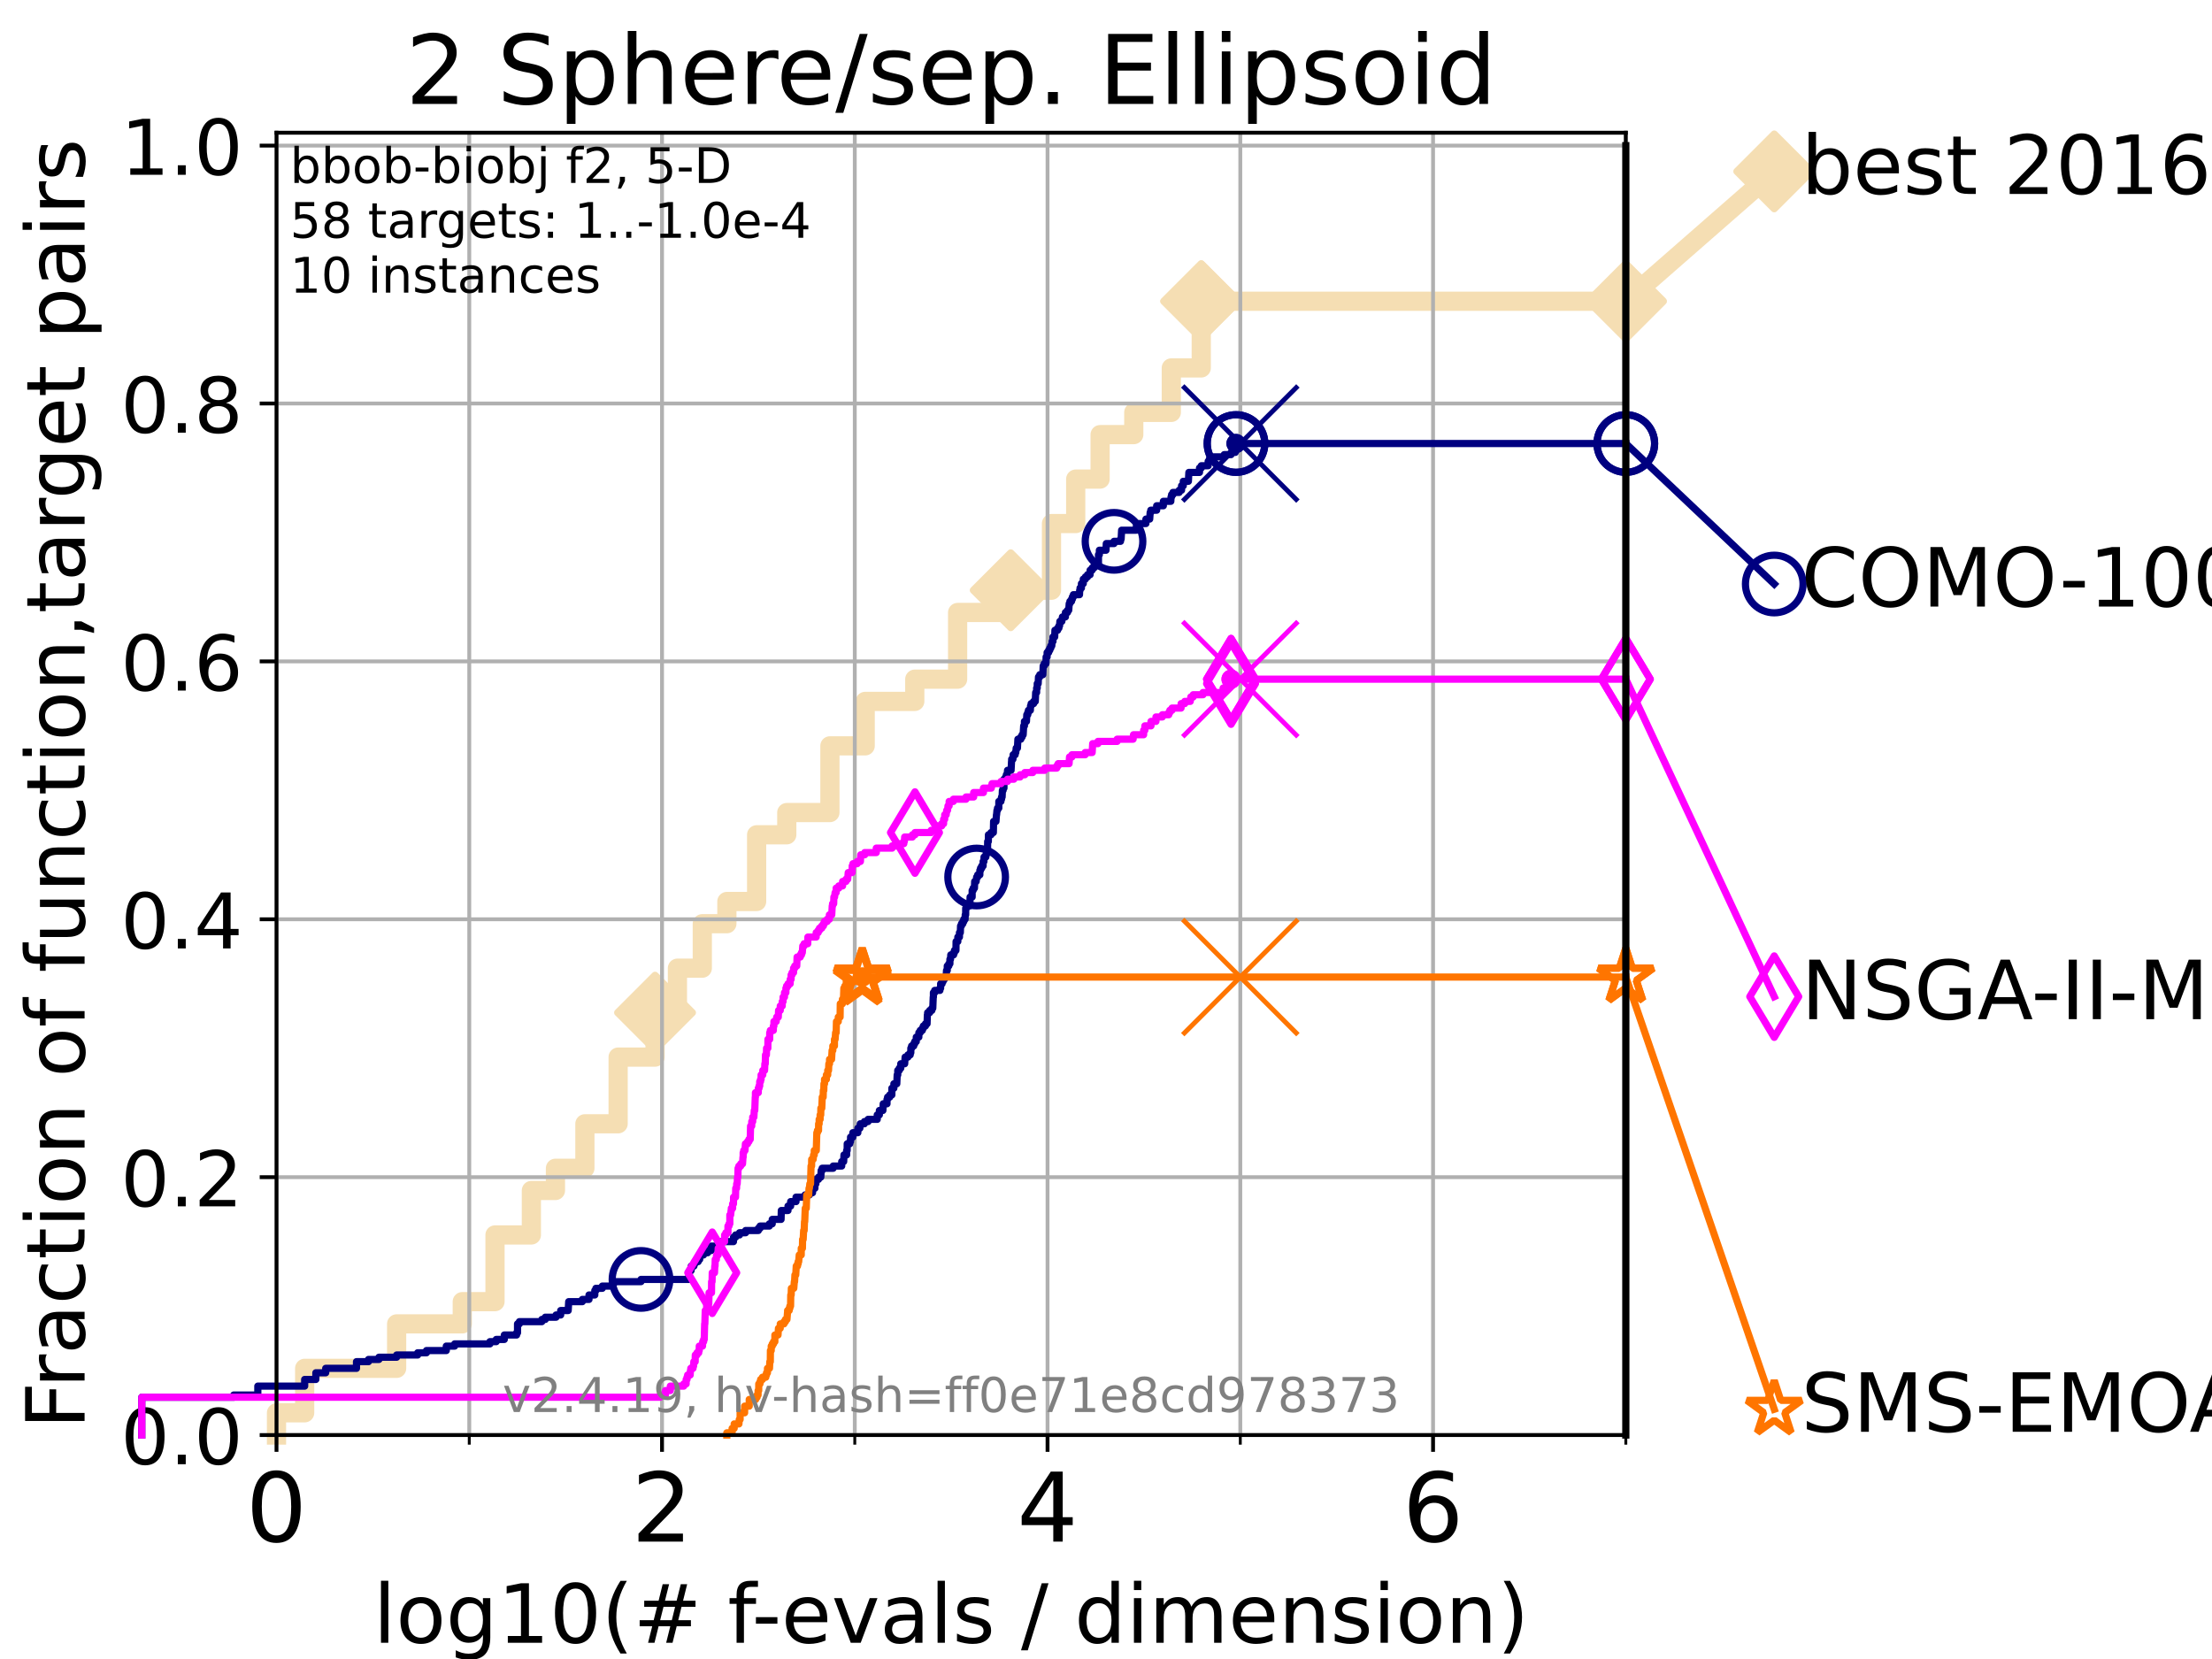 <?xml version="1.0" encoding="utf-8" standalone="no"?>
<!DOCTYPE svg PUBLIC "-//W3C//DTD SVG 1.1//EN"
  "http://www.w3.org/Graphics/SVG/1.1/DTD/svg11.dtd">
<!-- Created with matplotlib (https://matplotlib.org/) -->
<svg height="345.6pt" version="1.1" viewBox="0 0 460.8 345.6" width="460.8pt" xmlns="http://www.w3.org/2000/svg" xmlns:xlink="http://www.w3.org/1999/xlink">
 <defs>
  <style type="text/css">*{stroke-linecap:butt;stroke-linejoin:round;}</style>
 </defs>
 <g id="figure_1">
  <g id="patch_1">
   <path d="M 0 345.6 
L 460.8 345.6 
L 460.8 0 
L 0 0 
z
" style="fill:#ffffff;"/>
  </g>
  <g id="axes_1">
   <g id="patch_2">
    <path d="M 57.6 298.944 
L 338.688 298.944 
L 338.688 27.648 
L 57.6 27.648 
z
" style="fill:#ffffff;"/>
   </g>
   <g id="line2d_1">
    <path d="M 57.6 298.944 
L 57.6 294.313 
L 63.468 294.313 
L 63.468 285.05 
L 82.627 285.05 
L 82.627 275.788 
L 96.301 275.788 
L 96.301 271.157 
L 103.118 271.157 
L 103.118 257.263 
L 110.694 257.263 
L 110.694 248.001 
L 115.711 248.001 
L 115.711 243.37 
L 121.844 243.37 
L 121.844 234.107 
L 128.768 234.107 
L 128.768 220.214 
L 136.457 220.214 
L 136.457 210.951 
L 141.119 210.951 
L 141.119 201.689 
L 146.302 201.689 
L 146.302 192.426 
L 151.422 192.426 
L 151.422 187.795 
L 157.619 187.795 
L 157.619 173.901 
L 163.899 173.901 
L 163.899 169.27 
L 172.886 169.27 
L 172.886 155.377 
L 180.235 155.377 
L 180.235 146.114 
L 190.564 146.114 
L 190.564 141.483 
L 199.491 141.483 
L 199.491 127.589 
L 210.554 127.589 
L 210.554 122.958 
L 219.043 122.958 
L 219.043 109.065 
L 224.09 109.065 
L 224.09 99.802 
L 229.173 99.802 
L 229.173 90.54 
L 236.185 90.54 
L 236.185 85.909 
L 244.003 85.909 
L 244.003 76.646 
L 250.242 76.646 
L 250.242 62.753 
L 338.688 62.753 
" style="fill:none;stroke:#f5deb3;stroke-linecap:square;stroke-width:4;"/>
   </g>
   <g id="line2d_2">
    <defs>
     <path d="M 0 7.778 
L 7.778 0 
L 0 -7.778 
L -7.778 0 
z
" id="m1e7110e5f5" style="stroke:#f5deb3;stroke-linejoin:miter;stroke-width:1.5;"/>
    </defs>
    <g>
     <use style="fill:#f5deb3;stroke:#f5deb3;stroke-linejoin:miter;stroke-width:1.5;" x="136.457" xlink:href="#m1e7110e5f5" y="210.951"/>
     <use style="fill:#f5deb3;stroke:#f5deb3;stroke-linejoin:miter;stroke-width:1.5;" x="210.554" xlink:href="#m1e7110e5f5" y="122.958"/>
     <use style="fill:#f5deb3;stroke:#f5deb3;stroke-linejoin:miter;stroke-width:1.5;" x="250.242" xlink:href="#m1e7110e5f5" y="62.753"/>
     <use style="fill:#f5deb3;stroke:#f5deb3;stroke-linejoin:miter;stroke-width:1.5;" x="250.242" xlink:href="#m1e7110e5f5" y="62.753"/>
     <use style="fill:#f5deb3;stroke:#f5deb3;stroke-linejoin:miter;stroke-width:1.5;" x="338.688" xlink:href="#m1e7110e5f5" y="62.753"/>
    </g>
   </g>
   <g id="line2d_3">
    <path style="fill:none;stroke:#f5deb3;stroke-linecap:square;stroke-width:4;"/>
    <g/>
   </g>
   <g id="line2d_4">
    <path d="M 338.688 62.753 
L 369.608 35.706 
" style="fill:none;stroke:#f5deb3;stroke-linecap:square;stroke-width:4;"/>
    <g>
     <use style="fill:#f5deb3;stroke:#f5deb3;stroke-linejoin:miter;stroke-width:1.5;" x="338.688" xlink:href="#m1e7110e5f5" y="62.753"/>
     <use style="fill:#f5deb3;stroke:#f5deb3;stroke-linejoin:miter;stroke-width:1.5;" x="369.608" xlink:href="#m1e7110e5f5" y="35.706"/>
    </g>
   </g>
   <g id="matplotlib.axis_1">
    <g id="xtick_1">
     <g id="line2d_5">
      <path clip-path="url(#p6e9cca7f1f)" d="M 57.6 298.944 
L 57.6 27.648 
" style="fill:none;stroke:#b0b0b0;stroke-linecap:square;stroke-width:0.8;"/>
     </g>
     <g id="line2d_6">
      <defs>
       <path d="M 0 0 
L 0 3.5 
" id="mb074f844be" style="stroke:#000000;stroke-width:0.8;"/>
      </defs>
      <g>
       <use style="stroke:#000000;stroke-width:0.8;" x="57.6" xlink:href="#mb074f844be" y="298.944"/>
      </g>
     </g>
     <g id="text_1">
      <!-- 0 -->
      <g transform="translate(51.237 321.141)scale(0.2 -0.2)">
       <defs>
        <path d="M 31.781 66.406 
Q 24.172 66.406 20.328 58.906 
Q 16.5 51.422 16.5 36.375 
Q 16.5 21.391 20.328 13.891 
Q 24.172 6.391 31.781 6.391 
Q 39.453 6.391 43.281 13.891 
Q 47.125 21.391 47.125 36.375 
Q 47.125 51.422 43.281 58.906 
Q 39.453 66.406 31.781 66.406 
z
M 31.781 74.219 
Q 44.047 74.219 50.516 64.516 
Q 56.984 54.828 56.984 36.375 
Q 56.984 17.969 50.516 8.266 
Q 44.047 -1.422 31.781 -1.422 
Q 19.531 -1.422 13.062 8.266 
Q 6.594 17.969 6.594 36.375 
Q 6.594 54.828 13.062 64.516 
Q 19.531 74.219 31.781 74.219 
z
" id="DejaVuSans-48"/>
       </defs>
       <use xlink:href="#DejaVuSans-48"/>
      </g>
     </g>
    </g>
    <g id="xtick_2">
     <g id="line2d_7">
      <path clip-path="url(#p6e9cca7f1f)" d="M 137.911 298.944 
L 137.911 27.648 
" style="fill:none;stroke:#b0b0b0;stroke-linecap:square;stroke-width:0.8;"/>
     </g>
     <g id="line2d_8">
      <g>
       <use style="stroke:#000000;stroke-width:0.8;" x="137.911" xlink:href="#mb074f844be" y="298.944"/>
      </g>
     </g>
     <g id="text_2">
      <!-- 2 -->
      <g transform="translate(131.548 321.141)scale(0.2 -0.2)">
       <defs>
        <path d="M 19.188 8.297 
L 53.609 8.297 
L 53.609 0 
L 7.328 0 
L 7.328 8.297 
Q 12.938 14.109 22.625 23.891 
Q 32.328 33.688 34.812 36.531 
Q 39.547 41.844 41.422 45.531 
Q 43.312 49.219 43.312 52.781 
Q 43.312 58.594 39.234 62.25 
Q 35.156 65.922 28.609 65.922 
Q 23.969 65.922 18.812 64.312 
Q 13.672 62.703 7.812 59.422 
L 7.812 69.391 
Q 13.766 71.781 18.938 73 
Q 24.125 74.219 28.422 74.219 
Q 39.75 74.219 46.484 68.547 
Q 53.219 62.891 53.219 53.422 
Q 53.219 48.922 51.531 44.891 
Q 49.859 40.875 45.406 35.406 
Q 44.188 33.984 37.641 27.219 
Q 31.109 20.453 19.188 8.297 
z
" id="DejaVuSans-50"/>
       </defs>
       <use xlink:href="#DejaVuSans-50"/>
      </g>
     </g>
    </g>
    <g id="xtick_3">
     <g id="line2d_9">
      <path clip-path="url(#p6e9cca7f1f)" d="M 218.222 298.944 
L 218.222 27.648 
" style="fill:none;stroke:#b0b0b0;stroke-linecap:square;stroke-width:0.8;"/>
     </g>
     <g id="line2d_10">
      <g>
       <use style="stroke:#000000;stroke-width:0.8;" x="218.222" xlink:href="#mb074f844be" y="298.944"/>
      </g>
     </g>
     <g id="text_3">
      <!-- 4 -->
      <g transform="translate(211.859 321.141)scale(0.2 -0.2)">
       <defs>
        <path d="M 37.797 64.312 
L 12.891 25.391 
L 37.797 25.391 
z
M 35.203 72.906 
L 47.609 72.906 
L 47.609 25.391 
L 58.016 25.391 
L 58.016 17.188 
L 47.609 17.188 
L 47.609 0 
L 37.797 0 
L 37.797 17.188 
L 4.891 17.188 
L 4.891 26.703 
z
" id="DejaVuSans-52"/>
       </defs>
       <use xlink:href="#DejaVuSans-52"/>
      </g>
     </g>
    </g>
    <g id="xtick_4">
     <g id="line2d_11">
      <path clip-path="url(#p6e9cca7f1f)" d="M 298.533 298.944 
L 298.533 27.648 
" style="fill:none;stroke:#b0b0b0;stroke-linecap:square;stroke-width:0.8;"/>
     </g>
     <g id="line2d_12">
      <g>
       <use style="stroke:#000000;stroke-width:0.8;" x="298.533" xlink:href="#mb074f844be" y="298.944"/>
      </g>
     </g>
     <g id="text_4">
      <!-- 6 -->
      <g transform="translate(292.17 321.141)scale(0.2 -0.2)">
       <defs>
        <path d="M 33.016 40.375 
Q 26.375 40.375 22.484 35.828 
Q 18.609 31.297 18.609 23.391 
Q 18.609 15.531 22.484 10.953 
Q 26.375 6.391 33.016 6.391 
Q 39.656 6.391 43.531 10.953 
Q 47.406 15.531 47.406 23.391 
Q 47.406 31.297 43.531 35.828 
Q 39.656 40.375 33.016 40.375 
z
M 52.594 71.297 
L 52.594 62.312 
Q 48.875 64.062 45.094 64.984 
Q 41.312 65.922 37.594 65.922 
Q 27.828 65.922 22.672 59.328 
Q 17.531 52.734 16.797 39.406 
Q 19.672 43.656 24.016 45.922 
Q 28.375 48.188 33.594 48.188 
Q 44.578 48.188 50.953 41.516 
Q 57.328 34.859 57.328 23.391 
Q 57.328 12.156 50.688 5.359 
Q 44.047 -1.422 33.016 -1.422 
Q 20.359 -1.422 13.672 8.266 
Q 6.984 17.969 6.984 36.375 
Q 6.984 53.656 15.188 63.938 
Q 23.391 74.219 37.203 74.219 
Q 40.922 74.219 44.703 73.484 
Q 48.484 72.75 52.594 71.297 
z
" id="DejaVuSans-54"/>
       </defs>
       <use xlink:href="#DejaVuSans-54"/>
      </g>
     </g>
    </g>
    <g id="xtick_5">
     <g id="line2d_13">
      <path clip-path="url(#p6e9cca7f1f)" d="M 97.755 298.944 
L 97.755 27.648 
" style="fill:none;stroke:#b0b0b0;stroke-linecap:square;stroke-width:0.8;"/>
     </g>
     <g id="line2d_14">
      <defs>
       <path d="M 0 0 
L 0 2 
" id="m49e54922d3" style="stroke:#000000;stroke-width:0.6;"/>
      </defs>
      <g>
       <use style="stroke:#000000;stroke-width:0.6;" x="97.755" xlink:href="#m49e54922d3" y="298.944"/>
      </g>
     </g>
    </g>
    <g id="xtick_6">
     <g id="line2d_15">
      <path clip-path="url(#p6e9cca7f1f)" d="M 178.066 298.944 
L 178.066 27.648 
" style="fill:none;stroke:#b0b0b0;stroke-linecap:square;stroke-width:0.8;"/>
     </g>
     <g id="line2d_16">
      <g>
       <use style="stroke:#000000;stroke-width:0.6;" x="178.066" xlink:href="#m49e54922d3" y="298.944"/>
      </g>
     </g>
    </g>
    <g id="xtick_7">
     <g id="line2d_17">
      <path clip-path="url(#p6e9cca7f1f)" d="M 258.377 298.944 
L 258.377 27.648 
" style="fill:none;stroke:#b0b0b0;stroke-linecap:square;stroke-width:0.8;"/>
     </g>
     <g id="line2d_18">
      <g>
       <use style="stroke:#000000;stroke-width:0.6;" x="258.377" xlink:href="#m49e54922d3" y="298.944"/>
      </g>
     </g>
    </g>
    <g id="xtick_8">
     <g id="line2d_19">
      <path clip-path="url(#p6e9cca7f1f)" d="M 338.688 298.944 
L 338.688 27.648 
" style="fill:none;stroke:#b0b0b0;stroke-linecap:square;stroke-width:0.8;"/>
     </g>
     <g id="line2d_20">
      <g>
       <use style="stroke:#000000;stroke-width:0.6;" x="338.688" xlink:href="#m49e54922d3" y="298.944"/>
      </g>
     </g>
    </g>
    <g id="text_5">
     <!-- log10(# f-evals / dimension) -->
     <g transform="translate(77.764 342.218)scale(0.17 -0.17)">
      <defs>
       <path d="M 9.422 75.984 
L 18.406 75.984 
L 18.406 0 
L 9.422 0 
z
" id="DejaVuSans-108"/>
       <path d="M 30.609 48.391 
Q 23.391 48.391 19.188 42.75 
Q 14.984 37.109 14.984 27.297 
Q 14.984 17.484 19.156 11.844 
Q 23.344 6.203 30.609 6.203 
Q 37.797 6.203 41.984 11.859 
Q 46.188 17.531 46.188 27.297 
Q 46.188 37.016 41.984 42.703 
Q 37.797 48.391 30.609 48.391 
z
M 30.609 56 
Q 42.328 56 49.016 48.375 
Q 55.719 40.766 55.719 27.297 
Q 55.719 13.875 49.016 6.219 
Q 42.328 -1.422 30.609 -1.422 
Q 18.844 -1.422 12.172 6.219 
Q 5.516 13.875 5.516 27.297 
Q 5.516 40.766 12.172 48.375 
Q 18.844 56 30.609 56 
z
" id="DejaVuSans-111"/>
       <path d="M 45.406 27.984 
Q 45.406 37.75 41.375 43.109 
Q 37.359 48.484 30.078 48.484 
Q 22.859 48.484 18.828 43.109 
Q 14.797 37.75 14.797 27.984 
Q 14.797 18.266 18.828 12.891 
Q 22.859 7.516 30.078 7.516 
Q 37.359 7.516 41.375 12.891 
Q 45.406 18.266 45.406 27.984 
z
M 54.391 6.781 
Q 54.391 -7.172 48.188 -13.984 
Q 42 -20.797 29.203 -20.797 
Q 24.469 -20.797 20.266 -20.094 
Q 16.062 -19.391 12.109 -17.922 
L 12.109 -9.188 
Q 16.062 -11.328 19.922 -12.344 
Q 23.781 -13.375 27.781 -13.375 
Q 36.625 -13.375 41.016 -8.766 
Q 45.406 -4.156 45.406 5.172 
L 45.406 9.625 
Q 42.625 4.781 38.281 2.391 
Q 33.938 0 27.875 0 
Q 17.828 0 11.672 7.656 
Q 5.516 15.328 5.516 27.984 
Q 5.516 40.672 11.672 48.328 
Q 17.828 56 27.875 56 
Q 33.938 56 38.281 53.609 
Q 42.625 51.219 45.406 46.391 
L 45.406 54.688 
L 54.391 54.688 
z
" id="DejaVuSans-103"/>
       <path d="M 12.406 8.297 
L 28.516 8.297 
L 28.516 63.922 
L 10.984 60.406 
L 10.984 69.391 
L 28.422 72.906 
L 38.281 72.906 
L 38.281 8.297 
L 54.391 8.297 
L 54.391 0 
L 12.406 0 
z
" id="DejaVuSans-49"/>
       <path d="M 31 75.875 
Q 24.469 64.656 21.281 53.656 
Q 18.109 42.672 18.109 31.391 
Q 18.109 20.125 21.312 9.062 
Q 24.516 -2 31 -13.188 
L 23.188 -13.188 
Q 15.875 -1.703 12.234 9.375 
Q 8.594 20.453 8.594 31.391 
Q 8.594 42.281 12.203 53.312 
Q 15.828 64.359 23.188 75.875 
z
" id="DejaVuSans-40"/>
       <path d="M 51.125 44 
L 36.922 44 
L 32.812 27.688 
L 47.125 27.688 
z
M 43.797 71.781 
L 38.719 51.516 
L 52.984 51.516 
L 58.109 71.781 
L 65.922 71.781 
L 60.891 51.516 
L 76.125 51.516 
L 76.125 44 
L 58.984 44 
L 54.984 27.688 
L 70.516 27.688 
L 70.516 20.219 
L 53.078 20.219 
L 48 0 
L 40.188 0 
L 45.219 20.219 
L 30.906 20.219 
L 25.875 0 
L 18.016 0 
L 23.094 20.219 
L 7.719 20.219 
L 7.719 27.688 
L 24.906 27.688 
L 29 44 
L 13.281 44 
L 13.281 51.516 
L 30.906 51.516 
L 35.891 71.781 
z
" id="DejaVuSans-35"/>
       <path id="DejaVuSans-32"/>
       <path d="M 37.109 75.984 
L 37.109 68.5 
L 28.516 68.5 
Q 23.688 68.5 21.797 66.547 
Q 19.922 64.594 19.922 59.516 
L 19.922 54.688 
L 34.719 54.688 
L 34.719 47.703 
L 19.922 47.703 
L 19.922 0 
L 10.891 0 
L 10.891 47.703 
L 2.297 47.703 
L 2.297 54.688 
L 10.891 54.688 
L 10.891 58.5 
Q 10.891 67.625 15.141 71.797 
Q 19.391 75.984 28.609 75.984 
z
" id="DejaVuSans-102"/>
       <path d="M 4.891 31.391 
L 31.203 31.391 
L 31.203 23.391 
L 4.891 23.391 
z
" id="DejaVuSans-45"/>
       <path d="M 56.203 29.594 
L 56.203 25.203 
L 14.891 25.203 
Q 15.484 15.922 20.484 11.062 
Q 25.484 6.203 34.422 6.203 
Q 39.594 6.203 44.453 7.469 
Q 49.312 8.734 54.109 11.281 
L 54.109 2.781 
Q 49.266 0.734 44.188 -0.344 
Q 39.109 -1.422 33.891 -1.422 
Q 20.797 -1.422 13.156 6.188 
Q 5.516 13.812 5.516 26.812 
Q 5.516 40.234 12.766 48.109 
Q 20.016 56 32.328 56 
Q 43.359 56 49.781 48.891 
Q 56.203 41.797 56.203 29.594 
z
M 47.219 32.234 
Q 47.125 39.594 43.094 43.984 
Q 39.062 48.391 32.422 48.391 
Q 24.906 48.391 20.391 44.141 
Q 15.875 39.891 15.188 32.172 
z
" id="DejaVuSans-101"/>
       <path d="M 2.984 54.688 
L 12.5 54.688 
L 29.594 8.797 
L 46.688 54.688 
L 56.203 54.688 
L 35.688 0 
L 23.484 0 
z
" id="DejaVuSans-118"/>
       <path d="M 34.281 27.484 
Q 23.391 27.484 19.188 25 
Q 14.984 22.516 14.984 16.5 
Q 14.984 11.719 18.141 8.906 
Q 21.297 6.109 26.703 6.109 
Q 34.188 6.109 38.703 11.406 
Q 43.219 16.703 43.219 25.484 
L 43.219 27.484 
z
M 52.203 31.203 
L 52.203 0 
L 43.219 0 
L 43.219 8.297 
Q 40.141 3.328 35.547 0.953 
Q 30.953 -1.422 24.312 -1.422 
Q 15.922 -1.422 10.953 3.297 
Q 6 8.016 6 15.922 
Q 6 25.141 12.172 29.828 
Q 18.359 34.516 30.609 34.516 
L 43.219 34.516 
L 43.219 35.406 
Q 43.219 41.609 39.141 45 
Q 35.062 48.391 27.688 48.391 
Q 23 48.391 18.547 47.266 
Q 14.109 46.141 10.016 43.891 
L 10.016 52.203 
Q 14.938 54.109 19.578 55.047 
Q 24.219 56 28.609 56 
Q 40.484 56 46.344 49.844 
Q 52.203 43.703 52.203 31.203 
z
" id="DejaVuSans-97"/>
       <path d="M 44.281 53.078 
L 44.281 44.578 
Q 40.484 46.531 36.375 47.5 
Q 32.281 48.484 27.875 48.484 
Q 21.188 48.484 17.844 46.438 
Q 14.5 44.391 14.5 40.281 
Q 14.5 37.156 16.891 35.375 
Q 19.281 33.594 26.516 31.984 
L 29.594 31.297 
Q 39.156 29.25 43.188 25.516 
Q 47.219 21.781 47.219 15.094 
Q 47.219 7.469 41.188 3.016 
Q 35.156 -1.422 24.609 -1.422 
Q 20.219 -1.422 15.453 -0.562 
Q 10.688 0.297 5.422 2 
L 5.422 11.281 
Q 10.406 8.688 15.234 7.391 
Q 20.062 6.109 24.812 6.109 
Q 31.156 6.109 34.562 8.281 
Q 37.984 10.453 37.984 14.406 
Q 37.984 18.062 35.516 20.016 
Q 33.062 21.969 24.703 23.781 
L 21.578 24.516 
Q 13.234 26.266 9.516 29.906 
Q 5.812 33.547 5.812 39.891 
Q 5.812 47.609 11.281 51.797 
Q 16.75 56 26.812 56 
Q 31.781 56 36.172 55.266 
Q 40.578 54.547 44.281 53.078 
z
" id="DejaVuSans-115"/>
       <path d="M 25.391 72.906 
L 33.688 72.906 
L 8.297 -9.281 
L 0 -9.281 
z
" id="DejaVuSans-47"/>
       <path d="M 45.406 46.391 
L 45.406 75.984 
L 54.391 75.984 
L 54.391 0 
L 45.406 0 
L 45.406 8.203 
Q 42.578 3.328 38.25 0.953 
Q 33.938 -1.422 27.875 -1.422 
Q 17.969 -1.422 11.734 6.484 
Q 5.516 14.406 5.516 27.297 
Q 5.516 40.188 11.734 48.094 
Q 17.969 56 27.875 56 
Q 33.938 56 38.25 53.625 
Q 42.578 51.266 45.406 46.391 
z
M 14.797 27.297 
Q 14.797 17.391 18.875 11.75 
Q 22.953 6.109 30.078 6.109 
Q 37.203 6.109 41.297 11.75 
Q 45.406 17.391 45.406 27.297 
Q 45.406 37.203 41.297 42.844 
Q 37.203 48.484 30.078 48.484 
Q 22.953 48.484 18.875 42.844 
Q 14.797 37.203 14.797 27.297 
z
" id="DejaVuSans-100"/>
       <path d="M 9.422 54.688 
L 18.406 54.688 
L 18.406 0 
L 9.422 0 
z
M 9.422 75.984 
L 18.406 75.984 
L 18.406 64.594 
L 9.422 64.594 
z
" id="DejaVuSans-105"/>
       <path d="M 52 44.188 
Q 55.375 50.25 60.062 53.125 
Q 64.75 56 71.094 56 
Q 79.641 56 84.281 50.016 
Q 88.922 44.047 88.922 33.016 
L 88.922 0 
L 79.891 0 
L 79.891 32.719 
Q 79.891 40.578 77.094 44.375 
Q 74.312 48.188 68.609 48.188 
Q 61.625 48.188 57.562 43.547 
Q 53.516 38.922 53.516 30.906 
L 53.516 0 
L 44.484 0 
L 44.484 32.719 
Q 44.484 40.625 41.703 44.406 
Q 38.922 48.188 33.109 48.188 
Q 26.219 48.188 22.156 43.531 
Q 18.109 38.875 18.109 30.906 
L 18.109 0 
L 9.078 0 
L 9.078 54.688 
L 18.109 54.688 
L 18.109 46.188 
Q 21.188 51.219 25.484 53.609 
Q 29.781 56 35.688 56 
Q 41.656 56 45.828 52.969 
Q 50 49.953 52 44.188 
z
" id="DejaVuSans-109"/>
       <path d="M 54.891 33.016 
L 54.891 0 
L 45.906 0 
L 45.906 32.719 
Q 45.906 40.484 42.875 44.328 
Q 39.844 48.188 33.797 48.188 
Q 26.516 48.188 22.312 43.547 
Q 18.109 38.922 18.109 30.906 
L 18.109 0 
L 9.078 0 
L 9.078 54.688 
L 18.109 54.688 
L 18.109 46.188 
Q 21.344 51.125 25.703 53.562 
Q 30.078 56 35.797 56 
Q 45.219 56 50.047 50.172 
Q 54.891 44.344 54.891 33.016 
z
" id="DejaVuSans-110"/>
       <path d="M 8.016 75.875 
L 15.828 75.875 
Q 23.141 64.359 26.781 53.312 
Q 30.422 42.281 30.422 31.391 
Q 30.422 20.453 26.781 9.375 
Q 23.141 -1.703 15.828 -13.188 
L 8.016 -13.188 
Q 14.5 -2 17.703 9.062 
Q 20.906 20.125 20.906 31.391 
Q 20.906 42.672 17.703 53.656 
Q 14.5 64.656 8.016 75.875 
z
" id="DejaVuSans-41"/>
      </defs>
      <use xlink:href="#DejaVuSans-108"/>
      <use x="27.783" xlink:href="#DejaVuSans-111"/>
      <use x="88.965" xlink:href="#DejaVuSans-103"/>
      <use x="152.441" xlink:href="#DejaVuSans-49"/>
      <use x="216.064" xlink:href="#DejaVuSans-48"/>
      <use x="279.688" xlink:href="#DejaVuSans-40"/>
      <use x="318.701" xlink:href="#DejaVuSans-35"/>
      <use x="402.49" xlink:href="#DejaVuSans-32"/>
      <use x="434.277" xlink:href="#DejaVuSans-102"/>
      <use x="463.982" xlink:href="#DejaVuSans-45"/>
      <use x="500.066" xlink:href="#DejaVuSans-101"/>
      <use x="561.59" xlink:href="#DejaVuSans-118"/>
      <use x="620.77" xlink:href="#DejaVuSans-97"/>
      <use x="682.049" xlink:href="#DejaVuSans-108"/>
      <use x="709.832" xlink:href="#DejaVuSans-115"/>
      <use x="761.932" xlink:href="#DejaVuSans-32"/>
      <use x="793.719" xlink:href="#DejaVuSans-47"/>
      <use x="827.41" xlink:href="#DejaVuSans-32"/>
      <use x="859.197" xlink:href="#DejaVuSans-100"/>
      <use x="922.674" xlink:href="#DejaVuSans-105"/>
      <use x="950.457" xlink:href="#DejaVuSans-109"/>
      <use x="1047.869" xlink:href="#DejaVuSans-101"/>
      <use x="1109.393" xlink:href="#DejaVuSans-110"/>
      <use x="1172.771" xlink:href="#DejaVuSans-115"/>
      <use x="1224.871" xlink:href="#DejaVuSans-105"/>
      <use x="1252.654" xlink:href="#DejaVuSans-111"/>
      <use x="1313.836" xlink:href="#DejaVuSans-110"/>
      <use x="1377.215" xlink:href="#DejaVuSans-41"/>
     </g>
    </g>
   </g>
   <g id="matplotlib.axis_2">
    <g id="ytick_1">
     <g id="line2d_21">
      <path clip-path="url(#p6e9cca7f1f)" d="M 57.6 298.944 
L 338.688 298.944 
" style="fill:none;stroke:#b0b0b0;stroke-linecap:square;stroke-width:0.8;"/>
     </g>
     <g id="line2d_22">
      <defs>
       <path d="M 0 0 
L -3.5 0 
" id="mbbf6e1becf" style="stroke:#000000;stroke-width:0.8;"/>
      </defs>
      <g>
       <use style="stroke:#000000;stroke-width:0.8;" x="57.6" xlink:href="#mbbf6e1becf" y="298.944"/>
      </g>
     </g>
     <g id="text_6">
      <!-- 0.0 -->
      <g transform="translate(25.155 305.023)scale(0.16 -0.16)">
       <defs>
        <path d="M 10.688 12.406 
L 21 12.406 
L 21 0 
L 10.688 0 
z
" id="DejaVuSans-46"/>
       </defs>
       <use xlink:href="#DejaVuSans-48"/>
       <use x="63.623" xlink:href="#DejaVuSans-46"/>
       <use x="95.41" xlink:href="#DejaVuSans-48"/>
      </g>
     </g>
    </g>
    <g id="ytick_2">
     <g id="line2d_23">
      <path clip-path="url(#p6e9cca7f1f)" d="M 57.6 245.222 
L 338.688 245.222 
" style="fill:none;stroke:#b0b0b0;stroke-linecap:square;stroke-width:0.8;"/>
     </g>
     <g id="line2d_24">
      <g>
       <use style="stroke:#000000;stroke-width:0.8;" x="57.6" xlink:href="#mbbf6e1becf" y="245.222"/>
      </g>
     </g>
     <g id="text_7">
      <!-- 0.2 -->
      <g transform="translate(25.155 251.301)scale(0.16 -0.16)">
       <use xlink:href="#DejaVuSans-48"/>
       <use x="63.623" xlink:href="#DejaVuSans-46"/>
       <use x="95.41" xlink:href="#DejaVuSans-50"/>
      </g>
     </g>
    </g>
    <g id="ytick_3">
     <g id="line2d_25">
      <path clip-path="url(#p6e9cca7f1f)" d="M 57.6 191.5 
L 338.688 191.5 
" style="fill:none;stroke:#b0b0b0;stroke-linecap:square;stroke-width:0.8;"/>
     </g>
     <g id="line2d_26">
      <g>
       <use style="stroke:#000000;stroke-width:0.8;" x="57.6" xlink:href="#mbbf6e1becf" y="191.5"/>
      </g>
     </g>
     <g id="text_8">
      <!-- 0.4 -->
      <g transform="translate(25.155 197.579)scale(0.16 -0.16)">
       <use xlink:href="#DejaVuSans-48"/>
       <use x="63.623" xlink:href="#DejaVuSans-46"/>
       <use x="95.41" xlink:href="#DejaVuSans-52"/>
      </g>
     </g>
    </g>
    <g id="ytick_4">
     <g id="line2d_27">
      <path clip-path="url(#p6e9cca7f1f)" d="M 57.6 137.778 
L 338.688 137.778 
" style="fill:none;stroke:#b0b0b0;stroke-linecap:square;stroke-width:0.8;"/>
     </g>
     <g id="line2d_28">
      <g>
       <use style="stroke:#000000;stroke-width:0.8;" x="57.6" xlink:href="#mbbf6e1becf" y="137.778"/>
      </g>
     </g>
     <g id="text_9">
      <!-- 0.6 -->
      <g transform="translate(25.155 143.857)scale(0.16 -0.16)">
       <use xlink:href="#DejaVuSans-48"/>
       <use x="63.623" xlink:href="#DejaVuSans-46"/>
       <use x="95.41" xlink:href="#DejaVuSans-54"/>
      </g>
     </g>
    </g>
    <g id="ytick_5">
     <g id="line2d_29">
      <path clip-path="url(#p6e9cca7f1f)" d="M 57.6 84.056 
L 338.688 84.056 
" style="fill:none;stroke:#b0b0b0;stroke-linecap:square;stroke-width:0.8;"/>
     </g>
     <g id="line2d_30">
      <g>
       <use style="stroke:#000000;stroke-width:0.8;" x="57.6" xlink:href="#mbbf6e1becf" y="84.056"/>
      </g>
     </g>
     <g id="text_10">
      <!-- 0.8 -->
      <g transform="translate(25.155 90.135)scale(0.16 -0.16)">
       <defs>
        <path d="M 31.781 34.625 
Q 24.75 34.625 20.719 30.859 
Q 16.703 27.094 16.703 20.516 
Q 16.703 13.922 20.719 10.156 
Q 24.75 6.391 31.781 6.391 
Q 38.812 6.391 42.859 10.172 
Q 46.922 13.969 46.922 20.516 
Q 46.922 27.094 42.891 30.859 
Q 38.875 34.625 31.781 34.625 
z
M 21.922 38.812 
Q 15.578 40.375 12.031 44.719 
Q 8.5 49.078 8.5 55.328 
Q 8.5 64.062 14.719 69.141 
Q 20.953 74.219 31.781 74.219 
Q 42.672 74.219 48.875 69.141 
Q 55.078 64.062 55.078 55.328 
Q 55.078 49.078 51.531 44.719 
Q 48 40.375 41.703 38.812 
Q 48.828 37.156 52.797 32.312 
Q 56.781 27.484 56.781 20.516 
Q 56.781 9.906 50.312 4.234 
Q 43.844 -1.422 31.781 -1.422 
Q 19.734 -1.422 13.25 4.234 
Q 6.781 9.906 6.781 20.516 
Q 6.781 27.484 10.781 32.312 
Q 14.797 37.156 21.922 38.812 
z
M 18.312 54.391 
Q 18.312 48.734 21.844 45.562 
Q 25.391 42.391 31.781 42.391 
Q 38.141 42.391 41.719 45.562 
Q 45.312 48.734 45.312 54.391 
Q 45.312 60.062 41.719 63.234 
Q 38.141 66.406 31.781 66.406 
Q 25.391 66.406 21.844 63.234 
Q 18.312 60.062 18.312 54.391 
z
" id="DejaVuSans-56"/>
       </defs>
       <use xlink:href="#DejaVuSans-48"/>
       <use x="63.623" xlink:href="#DejaVuSans-46"/>
       <use x="95.41" xlink:href="#DejaVuSans-56"/>
      </g>
     </g>
    </g>
    <g id="ytick_6">
     <g id="line2d_31">
      <path clip-path="url(#p6e9cca7f1f)" d="M 57.6 30.334 
L 338.688 30.334 
" style="fill:none;stroke:#b0b0b0;stroke-linecap:square;stroke-width:0.8;"/>
     </g>
     <g id="line2d_32">
      <g>
       <use style="stroke:#000000;stroke-width:0.8;" x="57.6" xlink:href="#mbbf6e1becf" y="30.334"/>
      </g>
     </g>
     <g id="text_11">
      <!-- 1.0 -->
      <g transform="translate(25.155 36.413)scale(0.16 -0.16)">
       <use xlink:href="#DejaVuSans-49"/>
       <use x="63.623" xlink:href="#DejaVuSans-46"/>
       <use x="95.41" xlink:href="#DejaVuSans-48"/>
      </g>
     </g>
    </g>
    <g id="text_12">
     <!-- Fraction of function,target pairs -->
     <g transform="translate(17.62 297.681)rotate(-90)scale(0.17 -0.17)">
      <defs>
       <path d="M 9.812 72.906 
L 51.703 72.906 
L 51.703 64.594 
L 19.672 64.594 
L 19.672 43.109 
L 48.578 43.109 
L 48.578 34.812 
L 19.672 34.812 
L 19.672 0 
L 9.812 0 
z
" id="DejaVuSans-70"/>
       <path d="M 41.109 46.297 
Q 39.594 47.172 37.812 47.578 
Q 36.031 48 33.891 48 
Q 26.266 48 22.188 43.047 
Q 18.109 38.094 18.109 28.812 
L 18.109 0 
L 9.078 0 
L 9.078 54.688 
L 18.109 54.688 
L 18.109 46.188 
Q 20.953 51.172 25.484 53.578 
Q 30.031 56 36.531 56 
Q 37.453 56 38.578 55.875 
Q 39.703 55.766 41.062 55.516 
z
" id="DejaVuSans-114"/>
       <path d="M 48.781 52.594 
L 48.781 44.188 
Q 44.969 46.297 41.141 47.344 
Q 37.312 48.391 33.406 48.391 
Q 24.656 48.391 19.812 42.844 
Q 14.984 37.312 14.984 27.297 
Q 14.984 17.281 19.812 11.734 
Q 24.656 6.203 33.406 6.203 
Q 37.312 6.203 41.141 7.25 
Q 44.969 8.297 48.781 10.406 
L 48.781 2.094 
Q 45.016 0.344 40.984 -0.531 
Q 36.969 -1.422 32.422 -1.422 
Q 20.062 -1.422 12.781 6.344 
Q 5.516 14.109 5.516 27.297 
Q 5.516 40.672 12.859 48.328 
Q 20.219 56 33.016 56 
Q 37.156 56 41.109 55.141 
Q 45.062 54.297 48.781 52.594 
z
" id="DejaVuSans-99"/>
       <path d="M 18.312 70.219 
L 18.312 54.688 
L 36.812 54.688 
L 36.812 47.703 
L 18.312 47.703 
L 18.312 18.016 
Q 18.312 11.328 20.141 9.422 
Q 21.969 7.516 27.594 7.516 
L 36.812 7.516 
L 36.812 0 
L 27.594 0 
Q 17.188 0 13.234 3.875 
Q 9.281 7.766 9.281 18.016 
L 9.281 47.703 
L 2.688 47.703 
L 2.688 54.688 
L 9.281 54.688 
L 9.281 70.219 
z
" id="DejaVuSans-116"/>
       <path d="M 8.5 21.578 
L 8.5 54.688 
L 17.484 54.688 
L 17.484 21.922 
Q 17.484 14.156 20.5 10.266 
Q 23.531 6.391 29.594 6.391 
Q 36.859 6.391 41.078 11.031 
Q 45.312 15.672 45.312 23.688 
L 45.312 54.688 
L 54.297 54.688 
L 54.297 0 
L 45.312 0 
L 45.312 8.406 
Q 42.047 3.422 37.719 1 
Q 33.406 -1.422 27.688 -1.422 
Q 18.266 -1.422 13.375 4.438 
Q 8.5 10.297 8.5 21.578 
z
M 31.109 56 
z
" id="DejaVuSans-117"/>
       <path d="M 11.719 12.406 
L 22.016 12.406 
L 22.016 4 
L 14.016 -11.625 
L 7.719 -11.625 
L 11.719 4 
z
" id="DejaVuSans-44"/>
       <path d="M 18.109 8.203 
L 18.109 -20.797 
L 9.078 -20.797 
L 9.078 54.688 
L 18.109 54.688 
L 18.109 46.391 
Q 20.953 51.266 25.266 53.625 
Q 29.594 56 35.594 56 
Q 45.562 56 51.781 48.094 
Q 58.016 40.188 58.016 27.297 
Q 58.016 14.406 51.781 6.484 
Q 45.562 -1.422 35.594 -1.422 
Q 29.594 -1.422 25.266 0.953 
Q 20.953 3.328 18.109 8.203 
z
M 48.688 27.297 
Q 48.688 37.203 44.609 42.844 
Q 40.531 48.484 33.406 48.484 
Q 26.266 48.484 22.188 42.844 
Q 18.109 37.203 18.109 27.297 
Q 18.109 17.391 22.188 11.75 
Q 26.266 6.109 33.406 6.109 
Q 40.531 6.109 44.609 11.75 
Q 48.688 17.391 48.688 27.297 
z
" id="DejaVuSans-112"/>
      </defs>
      <use xlink:href="#DejaVuSans-70"/>
      <use x="50.27" xlink:href="#DejaVuSans-114"/>
      <use x="91.383" xlink:href="#DejaVuSans-97"/>
      <use x="152.662" xlink:href="#DejaVuSans-99"/>
      <use x="207.643" xlink:href="#DejaVuSans-116"/>
      <use x="246.852" xlink:href="#DejaVuSans-105"/>
      <use x="274.635" xlink:href="#DejaVuSans-111"/>
      <use x="335.816" xlink:href="#DejaVuSans-110"/>
      <use x="399.195" xlink:href="#DejaVuSans-32"/>
      <use x="430.982" xlink:href="#DejaVuSans-111"/>
      <use x="492.164" xlink:href="#DejaVuSans-102"/>
      <use x="527.369" xlink:href="#DejaVuSans-32"/>
      <use x="559.156" xlink:href="#DejaVuSans-102"/>
      <use x="594.361" xlink:href="#DejaVuSans-117"/>
      <use x="657.74" xlink:href="#DejaVuSans-110"/>
      <use x="721.119" xlink:href="#DejaVuSans-99"/>
      <use x="776.1" xlink:href="#DejaVuSans-116"/>
      <use x="815.309" xlink:href="#DejaVuSans-105"/>
      <use x="843.092" xlink:href="#DejaVuSans-111"/>
      <use x="904.273" xlink:href="#DejaVuSans-110"/>
      <use x="967.652" xlink:href="#DejaVuSans-44"/>
      <use x="999.439" xlink:href="#DejaVuSans-116"/>
      <use x="1038.648" xlink:href="#DejaVuSans-97"/>
      <use x="1099.928" xlink:href="#DejaVuSans-114"/>
      <use x="1139.291" xlink:href="#DejaVuSans-103"/>
      <use x="1202.768" xlink:href="#DejaVuSans-101"/>
      <use x="1264.291" xlink:href="#DejaVuSans-116"/>
      <use x="1303.5" xlink:href="#DejaVuSans-32"/>
      <use x="1335.287" xlink:href="#DejaVuSans-112"/>
      <use x="1398.764" xlink:href="#DejaVuSans-97"/>
      <use x="1460.043" xlink:href="#DejaVuSans-105"/>
      <use x="1487.826" xlink:href="#DejaVuSans-114"/>
      <use x="1528.939" xlink:href="#DejaVuSans-115"/>
     </g>
    </g>
   </g>
   <g id="line2d_33">
    <defs>
     <path d="M 0 1.5 
C 0.398 1.5 0.779 1.342 1.061 1.061 
C 1.342 0.779 1.5 0.398 1.5 0 
C 1.5 -0.398 1.342 -0.779 1.061 -1.061 
C 0.779 -1.342 0.398 -1.5 0 -1.5 
C -0.398 -1.5 -0.779 -1.342 -1.061 -1.061 
C -1.342 -0.779 -1.5 -0.398 -1.5 0 
C -1.5 0.398 -1.342 0.779 -1.061 1.061 
C -0.779 1.342 -0.398 1.5 0 1.5 
z
" id="m19cb5cc41a" style="stroke:#f5deb3;"/>
    </defs>
    <g>
     <use style="fill:#f5deb3;stroke:#f5deb3;" x="250.242" xlink:href="#m19cb5cc41a" y="62.753"/>
     <use style="fill:#f5deb3;stroke:#f5deb3;" x="250.242" xlink:href="#m19cb5cc41a" y="62.753"/>
    </g>
   </g>
   <g id="line2d_34">
    <defs>
     <path d="M 0 1.5 
C 0.398 1.5 0.779 1.342 1.061 1.061 
C 1.342 0.779 1.5 0.398 1.5 0 
C 1.5 -0.398 1.342 -0.779 1.061 -1.061 
C 0.779 -1.342 0.398 -1.5 0 -1.5 
C -0.398 -1.5 -0.779 -1.342 -1.061 -1.061 
C -1.342 -0.779 -1.5 -0.398 -1.5 0 
C -1.5 0.398 -1.342 0.779 -1.061 1.061 
C -0.779 1.342 -0.398 1.5 0 1.5 
z
" id="m5230b3ec34" style="stroke:#000080;"/>
    </defs>
    <g>
     <use style="fill:#000080;stroke:#000080;" x="257.482" xlink:href="#m5230b3ec34" y="92.392"/>
     <use style="fill:#000080;stroke:#000080;" x="257.482" xlink:href="#m5230b3ec34" y="92.392"/>
    </g>
   </g>
   <g id="line2d_35">
    <path d="M 29.533 298.944 
L 29.533 291.071 
L 48.692 291.071 
L 48.692 290.608 
L 53.709 290.608 
L 53.709 288.755 
L 63.468 288.755 
L 63.468 287.366 
L 65.797 287.366 
L 65.797 285.977 
L 67.851 285.977 
L 67.851 285.05 
L 74.263 285.05 
L 74.263 283.661 
L 76.759 283.661 
L 76.759 283.198 
L 78.942 283.198 
L 78.942 282.735 
L 82.627 282.735 
L 82.627 282.272 
L 87.01 282.272 
L 87.01 281.809 
L 88.847 281.809 
L 88.847 281.345 
L 92.969 281.345 
L 92.969 280.419 
L 94.715 280.419 
L 94.715 279.956 
L 102.06 279.956 
L 102.06 279.493 
L 103.372 279.493 
L 103.372 279.03 
L 105.057 279.03 
L 105.057 278.104 
L 107.614 278.104 
L 107.614 277.64 
L 107.811 277.64 
L 107.811 275.788 
L 108.199 275.788 
L 108.199 275.325 
L 112.877 275.325 
L 112.877 274.862 
L 113.595 274.862 
L 113.595 274.399 
L 115.835 274.399 
L 115.835 273.935 
L 116.798 273.935 
L 116.798 273.009 
L 118.364 273.009 
L 118.471 271.157 
L 121.31 271.157 
L 121.31 270.694 
L 122.699 270.694 
L 122.699 269.767 
L 123.908 269.767 
L 123.908 268.841 
L 124.14 268.841 
L 124.14 268.378 
L 125.471 268.378 
L 125.471 267.915 
L 127.611 267.915 
L 127.611 267.452 
L 127.861 267.452 
L 127.861 266.989 
L 133.533 266.989 
L 133.533 266.526 
L 143.528 266.526 
L 143.528 265.136 
L 143.654 265.136 
L 143.654 264.673 
L 143.977 264.673 
L 144.001 263.747 
L 144.558 263.747 
L 144.558 263.284 
L 144.748 263.284 
L 144.748 262.821 
L 145.441 262.821 
L 145.441 262.357 
L 145.755 262.357 
L 145.822 261.431 
L 146.559 261.431 
L 146.559 260.968 
L 147.429 260.968 
L 147.429 260.505 
L 148.161 260.505 
L 148.161 259.579 
L 150.016 259.579 
L 150.103 258.653 
L 152.796 258.653 
L 152.796 257.726 
L 153.236 257.726 
L 153.236 257.263 
L 154.057 257.263 
L 154.057 256.8 
L 155.335 256.8 
L 155.335 256.337 
L 157.976 256.337 
L 157.976 255.874 
L 158.336 255.874 
L 158.336 255.411 
L 160.269 255.411 
L 160.269 254.948 
L 160.868 254.948 
L 160.868 254.021 
L 162.712 254.021 
L 162.762 252.169 
L 164.156 252.169 
L 164.156 251.243 
L 164.705 251.243 
L 164.705 250.316 
L 165.824 250.316 
L 165.824 249.39 
L 167.71 249.39 
L 167.71 248.927 
L 168.621 248.927 
L 168.621 248.464 
L 169.268 248.464 
L 169.268 247.538 
L 169.758 247.538 
L 169.758 246.611 
L 169.964 246.611 
L 169.964 245.685 
L 170.511 245.685 
L 170.511 245.222 
L 170.988 245.222 
L 171.067 243.833 
L 171.269 243.833 
L 171.269 243.37 
L 173.567 243.37 
L 173.567 242.906 
L 175.343 242.906 
L 175.343 241.98 
L 175.754 241.98 
L 175.813 240.591 
L 176.368 240.591 
L 176.368 239.665 
L 176.479 239.665 
L 176.49 238.275 
L 177.021 238.275 
L 177.021 237.812 
L 177.186 237.812 
L 177.186 236.886 
L 177.66 236.886 
L 177.66 235.96 
L 178.703 235.96 
L 178.703 235.033 
L 179.128 235.033 
L 179.21 234.107 
L 180.071 234.107 
L 180.071 233.644 
L 180.837 233.644 
L 180.837 233.181 
L 182.743 233.181 
L 182.743 232.255 
L 183.188 232.255 
L 183.188 231.328 
L 183.922 231.328 
L 183.989 229.939 
L 184.78 229.939 
L 184.78 229.013 
L 184.903 229.013 
L 184.903 228.55 
L 185.343 228.55 
L 185.343 228.087 
L 185.792 228.087 
L 185.792 226.697 
L 186.21 226.697 
L 186.21 225.771 
L 186.818 225.771 
L 186.899 223.918 
L 187.018 223.918 
L 187.018 222.992 
L 187.334 222.992 
L 187.334 222.529 
L 187.645 222.529 
L 187.645 221.603 
L 188.46 221.603 
L 188.554 220.214 
L 189.138 220.214 
L 189.138 219.75 
L 189.612 219.75 
L 189.612 219.287 
L 189.743 219.287 
L 189.743 218.361 
L 189.903 218.361 
L 189.903 217.898 
L 190.343 217.898 
L 190.343 217.435 
L 190.554 217.435 
L 190.554 216.972 
L 190.878 216.972 
L 190.878 216.045 
L 191.412 216.045 
L 191.412 215.119 
L 191.702 215.119 
L 191.702 214.656 
L 192.134 214.656 
L 192.134 214.193 
L 192.35 214.193 
L 192.35 213.73 
L 192.788 213.73 
L 192.788 213.267 
L 193.126 213.267 
L 193.189 211.414 
L 193.243 211.414 
L 193.243 210.951 
L 193.672 210.951 
L 193.672 210.488 
L 194.125 210.488 
L 194.125 210.025 
L 194.317 210.025 
L 194.41 207.709 
L 194.446 207.709 
L 194.446 206.783 
L 194.711 206.783 
L 194.711 206.32 
L 195.8 206.32 
L 195.8 205.857 
L 195.951 205.857 
L 195.951 204.931 
L 196.252 204.931 
L 196.252 204.467 
L 196.461 204.467 
L 196.461 204.004 
L 196.74 204.004 
L 196.74 203.541 
L 197.09 203.541 
L 197.179 202.152 
L 197.335 202.152 
L 197.335 201.226 
L 197.655 201.226 
L 197.655 200.762 
L 197.882 200.762 
L 197.882 199.836 
L 198.011 199.836 
L 198.064 198.91 
L 198.659 198.91 
L 198.659 198.447 
L 198.829 198.447 
L 198.829 197.984 
L 199.141 197.984 
L 199.169 196.131 
L 199.532 196.131 
L 199.532 195.205 
L 199.87 195.205 
L 199.87 194.279 
L 200.055 194.279 
L 200.102 192.889 
L 200.288 192.889 
L 200.288 192.426 
L 200.576 192.426 
L 200.576 191.963 
L 200.788 191.963 
L 200.788 191.5 
L 201.047 191.5 
L 201.073 190.574 
L 201.166 190.574 
L 201.174 189.184 
L 201.346 189.184 
L 201.346 188.721 
L 202.025 188.721 
L 202.089 186.869 
L 202.515 186.869 
L 202.518 185.479 
L 202.728 185.479 
L 202.728 185.016 
L 202.996 185.016 
L 203.042 183.627 
L 203.345 183.627 
L 203.453 182.701 
L 203.675 182.701 
L 203.675 182.238 
L 204.119 182.238 
L 204.119 181.311 
L 204.263 181.311 
L 204.263 180.848 
L 204.513 180.848 
L 204.513 180.385 
L 204.8 180.385 
L 204.8 179.459 
L 204.968 179.459 
L 204.991 178.533 
L 205.369 178.533 
L 205.369 178.07 
L 205.491 178.07 
L 205.518 176.68 
L 205.727 176.68 
L 205.749 175.291 
L 205.89 175.291 
L 205.909 173.901 
L 206.441 173.901 
L 206.441 173.438 
L 206.934 173.438 
L 206.984 171.123 
L 207.477 171.123 
L 207.581 169.733 
L 207.605 169.733 
L 207.687 168.807 
L 207.798 168.807 
L 207.798 168.344 
L 208.066 168.344 
L 208.073 166.955 
L 208.507 166.955 
L 208.507 166.492 
L 208.636 166.492 
L 208.636 166.028 
L 208.76 166.028 
L 208.819 164.639 
L 208.966 164.639 
L 208.966 164.176 
L 209.143 164.176 
L 209.15 162.323 
L 209.486 162.323 
L 209.486 161.86 
L 209.642 161.86 
L 209.642 161.397 
L 209.804 161.397 
L 209.889 160.471 
L 210.625 160.471 
L 210.722 158.618 
L 210.743 158.618 
L 210.743 158.155 
L 211.01 158.155 
L 211.052 157.229 
L 211.471 157.229 
L 211.471 156.766 
L 211.605 156.766 
L 211.694 155.84 
L 211.949 155.84 
L 212.048 153.987 
L 212.66 153.987 
L 212.66 153.524 
L 212.924 153.524 
L 212.924 153.061 
L 213.142 153.061 
L 213.252 151.209 
L 213.41 151.209 
L 213.41 150.282 
L 213.828 150.282 
L 213.899 148.893 
L 214.099 148.893 
L 214.099 148.43 
L 214.239 148.43 
L 214.239 147.967 
L 214.643 147.967 
L 214.68 147.04 
L 214.806 147.04 
L 214.806 146.577 
L 215.321 146.577 
L 215.321 146.114 
L 215.668 146.114 
L 215.748 144.262 
L 215.945 144.262 
L 215.945 143.336 
L 216.074 143.336 
L 216.074 142.409 
L 216.272 142.409 
L 216.335 141.02 
L 216.603 141.02 
L 216.603 140.557 
L 217.24 140.557 
L 217.315 138.704 
L 217.527 138.704 
L 217.527 138.241 
L 217.895 138.241 
L 217.924 136.852 
L 218.133 136.852 
L 218.133 135.926 
L 218.452 135.926 
L 218.452 135.462 
L 218.689 135.462 
L 218.689 134.999 
L 218.901 134.999 
L 218.901 134.536 
L 219.109 134.536 
L 219.183 133.61 
L 219.357 133.61 
L 219.357 132.684 
L 219.712 132.684 
L 219.759 131.294 
L 220.32 131.294 
L 220.32 130.831 
L 220.592 130.831 
L 220.592 130.368 
L 220.731 130.368 
L 220.791 129.442 
L 221.205 129.442 
L 221.205 128.979 
L 221.319 128.979 
L 221.319 128.516 
L 221.945 128.516 
L 221.945 127.589 
L 222.372 127.589 
L 222.372 127.126 
L 222.634 127.126 
L 222.737 125.737 
L 222.884 125.737 
L 222.884 125.274 
L 223.218 125.274 
L 223.218 124.811 
L 223.398 124.811 
L 223.398 124.348 
L 223.605 124.348 
L 223.605 123.884 
L 224.88 123.884 
L 224.915 122.958 
L 224.995 122.958 
L 224.995 122.495 
L 225.28 122.495 
L 225.28 121.569 
L 225.666 121.569 
L 225.666 120.643 
L 226.108 120.643 
L 226.108 120.179 
L 226.556 120.179 
L 226.556 119.716 
L 227.088 119.716 
L 227.088 118.79 
L 227.497 118.79 
L 227.497 118.327 
L 227.886 118.327 
L 227.886 117.864 
L 228.605 117.864 
L 228.605 117.401 
L 228.828 117.401 
L 228.834 115.548 
L 229.017 115.548 
L 229.017 114.622 
L 230.403 114.622 
L 230.46 113.233 
L 232.069 113.233 
L 232.069 112.77 
L 233.424 112.77 
L 233.424 112.306 
L 233.552 112.306 
L 233.652 110.454 
L 236.728 110.454 
L 236.728 109.528 
L 237.323 109.528 
L 237.323 109.065 
L 238.715 109.065 
L 238.715 108.138 
L 239.5 108.138 
L 239.6 106.749 
L 239.73 106.749 
L 239.73 106.286 
L 240.954 106.286 
L 240.954 105.36 
L 242.347 105.36 
L 242.347 104.433 
L 243.905 104.433 
L 243.952 103.507 
L 244.063 103.507 
L 244.063 103.044 
L 244.342 103.044 
L 244.342 102.581 
L 245.649 102.581 
L 245.649 102.118 
L 246.14 102.118 
L 246.14 101.192 
L 246.499 101.192 
L 246.499 100.265 
L 247.563 100.265 
L 247.663 98.413 
L 249.878 98.413 
L 249.878 97.487 
L 250.256 97.487 
L 250.256 97.023 
L 251.682 97.023 
L 251.682 96.097 
L 251.934 96.097 
L 251.934 95.634 
L 252.678 95.634 
L 252.678 95.171 
L 255.025 95.171 
L 255.025 94.708 
L 256.45 94.708 
L 256.45 94.245 
L 257.331 94.245 
L 257.442 92.855 
L 257.482 92.855 
L 257.482 92.392 
L 338.688 92.392 
L 338.688 92.392 
" style="fill:none;stroke:#000080;stroke-linecap:square;stroke-width:1.5;"/>
   </g>
   <g id="line2d_36">
    <defs>
     <path d="M 0 6 
C 1.591 6 3.117 5.368 4.243 4.243 
C 5.368 3.117 6 1.591 6 0 
C 6 -1.591 5.368 -3.117 4.243 -4.243 
C 3.117 -5.368 1.591 -6 0 -6 
C -1.591 -6 -3.117 -5.368 -4.243 -4.243 
C -5.368 -3.117 -6 -1.591 -6 0 
C -6 1.591 -5.368 3.117 -4.243 4.243 
C -3.117 5.368 -1.591 6 0 6 
z
" id="m59dd7aa3ad" style="stroke:#000080;stroke-width:1.5;"/>
    </defs>
    <g>
     <use style="fill-opacity:0;stroke:#000080;stroke-width:1.5;" x="133.533" xlink:href="#m59dd7aa3ad" y="266.526"/>
     <use style="fill-opacity:0;stroke:#000080;stroke-width:1.5;" x="203.453" xlink:href="#m59dd7aa3ad" y="182.701"/>
     <use style="fill-opacity:0;stroke:#000080;stroke-width:1.5;" x="232.069" xlink:href="#m59dd7aa3ad" y="112.77"/>
     <use style="fill-opacity:0;stroke:#000080;stroke-width:1.5;" x="257.482" xlink:href="#m59dd7aa3ad" y="92.392"/>
     <use style="fill-opacity:0;stroke:#000080;stroke-width:1.5;" x="257.482" xlink:href="#m59dd7aa3ad" y="92.392"/>
     <use style="fill-opacity:0;stroke:#000080;stroke-width:1.5;" x="338.688" xlink:href="#m59dd7aa3ad" y="92.392"/>
    </g>
   </g>
   <g id="line2d_37">
    <path style="fill:none;stroke:#000080;stroke-linecap:square;stroke-width:1.5;"/>
    <g/>
   </g>
   <g id="line2d_38">
    <path clip-path="url(#p6e9cca7f1f)" d="M 258.377 92.392 
" style="fill:none;stroke:#000080;stroke-linecap:square;stroke-width:1.5;"/>
    <defs>
     <path d="M -12 12 
L 12 -12 
M -12 -12 
L 12 12 
" id="m333aa4b6e1" style="stroke:#000080;"/>
    </defs>
    <g clip-path="url(#p6e9cca7f1f)">
     <use style="fill:#000080;stroke:#000080;" x="258.377" xlink:href="#m333aa4b6e1" y="92.392"/>
    </g>
   </g>
   <g id="line2d_39">
    <defs>
     <path d="M 0 1.5 
C 0.398 1.5 0.779 1.342 1.061 1.061 
C 1.342 0.779 1.5 0.398 1.5 0 
C 1.5 -0.398 1.342 -0.779 1.061 -1.061 
C 0.779 -1.342 0.398 -1.5 0 -1.5 
C -0.398 -1.5 -0.779 -1.342 -1.061 -1.061 
C -1.342 -0.779 -1.5 -0.398 -1.5 0 
C -1.5 0.398 -1.342 0.779 -1.061 1.061 
C -0.779 1.342 -0.398 1.5 0 1.5 
z
" id="m6ac25f0a8f" style="stroke:#ff00ff;"/>
    </defs>
    <g>
     <use style="fill:#ff00ff;stroke:#ff00ff;" x="256.45" xlink:href="#m6ac25f0a8f" y="141.483"/>
     <use style="fill:#ff00ff;stroke:#ff00ff;" x="256.45" xlink:href="#m6ac25f0a8f" y="141.483"/>
    </g>
   </g>
   <g id="line2d_40">
    <path d="M 29.533 298.944 
L 29.533 291.071 
L 137.523 291.071 
L 137.523 290.608 
L 138.628 290.608 
L 138.628 289.682 
L 139.636 289.682 
L 139.636 288.755 
L 142.433 288.755 
L 142.433 288.292 
L 142.937 288.292 
L 142.937 287.366 
L 143.119 287.366 
L 143.119 286.903 
L 143.248 286.903 
L 143.248 286.44 
L 143.779 286.44 
L 143.828 285.514 
L 143.903 285.514 
L 143.903 285.05 
L 144.367 285.05 
L 144.367 284.587 
L 144.487 284.587 
L 144.534 283.661 
L 144.818 283.661 
L 144.842 282.272 
L 145.19 282.272 
L 145.19 281.809 
L 145.554 281.809 
L 145.554 281.345 
L 145.666 281.345 
L 145.666 280.419 
L 146.346 280.419 
L 146.388 279.493 
L 146.58 279.493 
L 146.58 279.03 
L 146.707 279.03 
L 146.791 275.788 
L 146.833 275.788 
L 146.917 273.009 
L 147.206 273.009 
L 147.206 272.083 
L 147.328 272.083 
L 147.328 271.62 
L 147.65 271.62 
L 147.71 269.304 
L 148.219 269.304 
L 148.239 266.989 
L 148.335 266.989 
L 148.373 265.136 
L 148.845 265.136 
L 148.901 263.747 
L 148.957 263.747 
L 148.994 262.357 
L 149.232 262.357 
L 149.269 261.431 
L 149.611 261.431 
L 149.611 260.042 
L 150.103 260.042 
L 150.103 259.579 
L 150.258 259.579 
L 150.258 258.653 
L 150.949 258.653 
L 150.949 257.263 
L 151.211 257.263 
L 151.211 256.8 
L 151.645 256.8 
L 151.645 255.411 
L 151.866 255.411 
L 151.866 254.948 
L 152.037 254.948 
L 152.037 253.095 
L 152.207 253.095 
L 152.299 252.169 
L 152.345 252.169 
L 152.345 251.706 
L 152.617 251.706 
L 152.617 250.779 
L 152.796 250.779 
L 152.811 249.39 
L 153.222 249.39 
L 153.265 247.538 
L 153.438 247.538 
L 153.467 246.611 
L 153.566 246.611 
L 153.637 245.222 
L 153.708 245.222 
L 153.75 243.37 
L 153.918 243.37 
L 153.918 242.906 
L 154.304 242.906 
L 154.304 242.443 
L 154.681 242.443 
L 154.774 241.054 
L 154.814 241.054 
L 154.814 240.128 
L 154.933 240.128 
L 154.933 239.665 
L 155.194 239.665 
L 155.284 238.275 
L 155.729 238.275 
L 155.729 237.812 
L 156.016 237.812 
L 156.016 237.349 
L 156.285 237.349 
L 156.358 234.57 
L 156.599 234.57 
L 156.599 233.644 
L 156.8 233.644 
L 156.8 232.718 
L 157.047 232.718 
L 157.128 231.328 
L 157.232 231.328 
L 157.335 228.55 
L 157.37 228.55 
L 157.37 227.623 
L 157.965 227.623 
L 157.965 226.697 
L 158.119 226.697 
L 158.119 226.234 
L 158.261 226.234 
L 158.261 225.308 
L 158.434 225.308 
L 158.434 224.845 
L 158.551 224.845 
L 158.551 223.918 
L 158.9 223.918 
L 158.9 222.992 
L 159.273 222.992 
L 159.334 221.603 
L 159.416 221.603 
L 159.467 219.75 
L 159.658 219.75 
L 159.688 218.361 
L 159.956 218.361 
L 159.976 216.509 
L 160.336 216.509 
L 160.346 215.119 
L 160.471 215.119 
L 160.471 214.656 
L 161.1 214.656 
L 161.1 213.73 
L 161.22 213.73 
L 161.22 212.804 
L 161.69 212.804 
L 161.797 211.877 
L 162.13 211.877 
L 162.191 210.488 
L 162.543 210.488 
L 162.543 209.562 
L 162.954 209.562 
L 162.954 208.635 
L 163.128 208.635 
L 163.128 207.709 
L 163.421 207.709 
L 163.421 206.783 
L 163.717 206.783 
L 163.717 205.857 
L 163.86 205.857 
L 163.86 205.394 
L 164.164 205.394 
L 164.164 204.931 
L 164.607 204.931 
L 164.615 204.004 
L 164.802 204.004 
L 164.802 203.078 
L 164.995 203.078 
L 164.995 202.615 
L 165.31 202.615 
L 165.31 201.689 
L 165.555 201.689 
L 165.555 201.226 
L 165.978 201.226 
L 166.048 199.373 
L 166.709 199.373 
L 166.709 198.91 
L 166.962 198.91 
L 166.962 198.447 
L 167.132 198.447 
L 167.236 197.057 
L 167.513 197.057 
L 167.513 196.594 
L 168.269 196.594 
L 168.3 195.205 
L 170.025 195.205 
L 170.025 194.279 
L 170.441 194.279 
L 170.441 193.816 
L 170.714 193.816 
L 170.714 193.353 
L 171.186 193.353 
L 171.186 192.889 
L 171.524 192.889 
L 171.524 192.426 
L 171.731 192.426 
L 171.731 191.963 
L 172.313 191.963 
L 172.313 191.5 
L 172.773 191.5 
L 172.773 190.574 
L 173.267 190.574 
L 173.367 188.721 
L 173.436 188.721 
L 173.436 188.258 
L 173.671 188.258 
L 173.711 186.869 
L 173.858 186.869 
L 173.964 185.943 
L 174.184 185.943 
L 174.184 185.016 
L 174.728 185.016 
L 174.728 184.553 
L 175.525 184.553 
L 175.525 183.627 
L 176.229 183.627 
L 176.229 183.164 
L 176.589 183.164 
L 176.699 181.775 
L 177.506 181.775 
L 177.528 180.385 
L 177.685 180.385 
L 177.685 179.922 
L 178.565 179.922 
L 178.565 179.459 
L 179.24 179.459 
L 179.302 178.07 
L 180.139 178.07 
L 180.139 177.606 
L 182.545 177.606 
L 182.545 176.68 
L 185.839 176.68 
L 185.839 176.217 
L 187.538 176.217 
L 187.538 175.754 
L 188.28 175.754 
L 188.28 175.291 
L 188.398 175.291 
L 188.46 174.365 
L 190.069 174.365 
L 190.069 173.901 
L 190.604 173.901 
L 190.604 173.438 
L 193.974 173.438 
L 193.974 172.975 
L 194.943 172.975 
L 194.943 172.512 
L 195.198 172.512 
L 195.198 172.049 
L 196.173 172.049 
L 196.173 171.586 
L 196.568 171.586 
L 196.568 170.66 
L 196.799 170.66 
L 196.799 169.733 
L 197.107 169.733 
L 197.217 168.807 
L 197.39 168.807 
L 197.485 167.881 
L 197.722 167.881 
L 197.722 166.955 
L 198.6 166.955 
L 198.6 166.492 
L 201.238 166.492 
L 201.238 166.028 
L 202.834 166.028 
L 202.834 165.102 
L 204.873 165.102 
L 204.873 164.176 
L 206.507 164.176 
L 206.507 163.713 
L 206.655 163.713 
L 206.655 163.25 
L 208.536 163.25 
L 208.536 162.787 
L 209.883 162.787 
L 209.883 162.323 
L 211.199 162.323 
L 211.199 161.86 
L 212.512 161.86 
L 212.512 161.397 
L 213.489 161.397 
L 213.489 160.934 
L 215.153 160.934 
L 215.153 160.471 
L 217.634 160.471 
L 217.634 160.008 
L 220.14 160.008 
L 220.14 159.545 
L 220.43 159.545 
L 220.43 159.082 
L 222.709 159.082 
L 222.799 157.692 
L 223.3 157.692 
L 223.3 157.229 
L 226.057 157.229 
L 226.057 156.766 
L 227.517 156.766 
L 227.626 154.914 
L 228.721 154.914 
L 228.721 154.45 
L 232.715 154.45 
L 232.715 153.987 
L 236.046 153.987 
L 236.127 153.061 
L 238.237 153.061 
L 238.237 152.135 
L 238.492 152.135 
L 238.492 151.209 
L 239.772 151.209 
L 239.772 150.282 
L 240.804 150.282 
L 240.804 149.356 
L 242.141 149.356 
L 242.141 148.893 
L 243.473 148.893 
L 243.473 148.43 
L 243.699 148.43 
L 243.699 147.967 
L 244.15 147.967 
L 244.15 147.504 
L 246.034 147.504 
L 246.046 146.577 
L 246.807 146.577 
L 246.807 146.114 
L 247.952 146.114 
L 247.952 145.651 
L 248.064 145.651 
L 248.064 145.188 
L 248.561 145.188 
L 248.561 144.725 
L 250.607 144.725 
L 250.607 144.262 
L 254.75 144.262 
L 254.799 143.336 
L 255.387 143.336 
L 255.387 142.872 
L 255.623 142.872 
L 255.623 142.409 
L 256.45 142.409 
L 256.45 141.483 
L 338.688 141.483 
L 338.688 141.483 
" style="fill:none;stroke:#ff00ff;stroke-linecap:square;stroke-width:1.5;"/>
   </g>
   <g id="line2d_41">
    <defs>
     <path d="M 0 8.485 
L 5.091 0 
L 0 -8.485 
L -5.091 0 
z
" id="m3f411b1806" style="stroke:#ff00ff;stroke-linejoin:miter;stroke-width:1.5;"/>
    </defs>
    <g>
     <use style="fill-opacity:0;stroke:#ff00ff;stroke-linejoin:miter;stroke-width:1.5;" x="148.373" xlink:href="#m3f411b1806" y="265.136"/>
     <use style="fill-opacity:0;stroke:#ff00ff;stroke-linejoin:miter;stroke-width:1.5;" x="190.604" xlink:href="#m3f411b1806" y="173.438"/>
     <use style="fill-opacity:0;stroke:#ff00ff;stroke-linejoin:miter;stroke-width:1.5;" x="256.45" xlink:href="#m3f411b1806" y="142.409"/>
     <use style="fill-opacity:0;stroke:#ff00ff;stroke-linejoin:miter;stroke-width:1.5;" x="256.45" xlink:href="#m3f411b1806" y="141.483"/>
     <use style="fill-opacity:0;stroke:#ff00ff;stroke-linejoin:miter;stroke-width:1.5;" x="256.45" xlink:href="#m3f411b1806" y="141.483"/>
     <use style="fill-opacity:0;stroke:#ff00ff;stroke-linejoin:miter;stroke-width:1.5;" x="338.688" xlink:href="#m3f411b1806" y="141.483"/>
    </g>
   </g>
   <g id="line2d_42">
    <path style="fill:none;stroke:#ff00ff;stroke-linecap:square;stroke-width:1.5;"/>
    <g/>
   </g>
   <g id="line2d_43">
    <path clip-path="url(#p6e9cca7f1f)" d="M 258.381 141.483 
" style="fill:none;stroke:#ff00ff;stroke-linecap:square;stroke-width:1.5;"/>
    <defs>
     <path d="M -12 12 
L 12 -12 
M -12 -12 
L 12 12 
" id="m753da0a405" style="stroke:#ff00ff;"/>
    </defs>
    <g clip-path="url(#p6e9cca7f1f)">
     <use style="fill:#ff00ff;stroke:#ff00ff;" x="258.381" xlink:href="#m753da0a405" y="141.483"/>
    </g>
   </g>
   <g id="line2d_44">
    <defs>
     <path d="M 0 1.5 
C 0.398 1.5 0.779 1.342 1.061 1.061 
C 1.342 0.779 1.5 0.398 1.5 0 
C 1.5 -0.398 1.342 -0.779 1.061 -1.061 
C 0.779 -1.342 0.398 -1.5 0 -1.5 
C -0.398 -1.5 -0.779 -1.342 -1.061 -1.061 
C -1.342 -0.779 -1.5 -0.398 -1.5 0 
C -1.5 0.398 -1.342 0.779 -1.061 1.061 
C -0.779 1.342 -0.398 1.5 0 1.5 
z
" id="m88d676eff3" style="stroke:#ff7500;"/>
    </defs>
    <g>
     <use style="fill:#ff7500;stroke:#ff7500;" x="179.623" xlink:href="#m88d676eff3" y="203.541"/>
     <use style="fill:#ff7500;stroke:#ff7500;" x="179.623" xlink:href="#m88d676eff3" y="203.541"/>
    </g>
   </g>
   <g id="line2d_45">
    <path d="M 151.405 298.944 
L 151.405 298.481 
L 152.512 298.481 
L 152.512 297.555 
L 152.944 297.555 
L 152.944 296.628 
L 153.932 296.628 
L 154.002 295.702 
L 154.181 295.702 
L 154.181 294.313 
L 155.116 294.313 
L 155.116 292.923 
L 156.077 292.923 
L 156.077 291.534 
L 157.415 291.534 
L 157.415 291.071 
L 157.72 291.071 
L 157.72 290.608 
L 157.921 290.608 
L 157.921 289.682 
L 158.053 289.682 
L 158.064 288.292 
L 158.315 288.292 
L 158.315 287.829 
L 158.455 287.829 
L 158.455 287.366 
L 158.837 287.366 
L 158.837 286.903 
L 159.527 286.903 
L 159.527 286.44 
L 159.678 286.44 
L 159.678 285.977 
L 159.877 285.977 
L 159.877 285.05 
L 160.298 285.05 
L 160.365 283.661 
L 160.471 283.661 
L 160.49 281.345 
L 160.661 281.345 
L 160.661 280.419 
L 160.877 280.419 
L 160.877 279.956 
L 161.137 279.956 
L 161.137 279.493 
L 161.42 279.493 
L 161.42 278.104 
L 162.078 278.104 
L 162.165 276.714 
L 162.534 276.714 
L 162.543 275.788 
L 163.316 275.788 
L 163.316 275.325 
L 163.622 275.325 
L 163.622 274.862 
L 163.938 274.862 
L 164.048 273.472 
L 164.071 273.472 
L 164.071 273.009 
L 164.402 273.009 
L 164.402 272.546 
L 164.539 272.546 
L 164.539 272.083 
L 164.69 272.083 
L 164.728 269.767 
L 164.817 269.767 
L 164.855 268.378 
L 165.361 268.378 
L 165.469 266.989 
L 165.526 266.989 
L 165.597 265.599 
L 165.768 265.599 
L 165.873 263.747 
L 166.138 263.747 
L 166.138 263.284 
L 166.269 263.284 
L 166.269 262.821 
L 166.385 262.821 
L 166.494 261.431 
L 166.909 261.431 
L 166.915 260.042 
L 167.158 260.042 
L 167.191 258.189 
L 167.314 258.189 
L 167.411 256.337 
L 167.52 256.337 
L 167.59 254.484 
L 167.64 254.484 
L 167.748 251.706 
L 167.961 251.706 
L 168.054 248.927 
L 168.458 248.927 
L 168.537 247.538 
L 168.609 247.538 
L 168.704 246.611 
L 168.853 246.611 
L 168.953 242.906 
L 169.07 242.906 
L 169.088 241.517 
L 169.4 241.517 
L 169.475 240.591 
L 169.628 240.591 
L 169.628 239.665 
L 170.047 239.665 
L 170.158 235.96 
L 170.289 235.96 
L 170.289 235.496 
L 170.516 235.496 
L 170.532 234.107 
L 170.645 234.107 
L 170.645 233.181 
L 170.846 233.181 
L 170.846 232.255 
L 170.973 232.255 
L 170.999 230.865 
L 171.191 230.865 
L 171.289 228.55 
L 171.479 228.55 
L 171.514 227.16 
L 171.61 227.16 
L 171.646 225.771 
L 171.766 225.771 
L 171.766 224.845 
L 172.152 224.845 
L 172.152 223.918 
L 172.429 223.918 
L 172.429 222.992 
L 172.597 222.992 
L 172.664 221.603 
L 172.806 221.603 
L 172.806 220.677 
L 173.23 220.677 
L 173.34 218.824 
L 173.49 218.824 
L 173.49 217.898 
L 173.827 217.898 
L 173.836 216.509 
L 173.969 216.509 
L 174.07 215.119 
L 174.188 215.119 
L 174.249 212.804 
L 174.627 212.804 
L 174.627 211.877 
L 175.005 211.877 
L 175.046 209.099 
L 175.485 209.099 
L 175.485 208.172 
L 175.71 208.172 
L 175.789 205.857 
L 175.999 205.857 
L 175.999 205.394 
L 176.287 205.394 
L 176.287 204.467 
L 178.146 204.467 
L 178.146 204.004 
L 179.623 204.004 
L 179.623 203.541 
L 338.688 203.541 
L 338.688 203.541 
" style="fill:none;stroke:#ff7500;stroke-linecap:square;stroke-width:1.5;"/>
   </g>
   <g id="line2d_46">
    <defs>
     <path d="M 0 -6 
L -1.347 -1.854 
L -5.706 -1.854 
L -2.18 0.708 
L -3.527 4.854 
L -0 2.292 
L 3.527 4.854 
L 2.18 0.708 
L 5.706 -1.854 
L 1.347 -1.854 
z
" id="m3cd4d112b2" style="stroke:#ff7500;stroke-linejoin:bevel;stroke-width:1.5;"/>
    </defs>
    <g>
     <use style="fill-opacity:0;stroke:#ff7500;stroke-linejoin:bevel;stroke-width:1.5;" x="179.623" xlink:href="#m3cd4d112b2" y="204.004"/>
     <use style="fill-opacity:0;stroke:#ff7500;stroke-linejoin:bevel;stroke-width:1.5;" x="179.623" xlink:href="#m3cd4d112b2" y="203.541"/>
     <use style="fill-opacity:0;stroke:#ff7500;stroke-linejoin:bevel;stroke-width:1.5;" x="179.623" xlink:href="#m3cd4d112b2" y="203.541"/>
     <use style="fill-opacity:0;stroke:#ff7500;stroke-linejoin:bevel;stroke-width:1.5;" x="338.688" xlink:href="#m3cd4d112b2" y="203.541"/>
    </g>
   </g>
   <g id="line2d_47">
    <path style="fill:none;stroke:#ff7500;stroke-linecap:square;stroke-width:1.5;"/>
    <g/>
   </g>
   <g id="line2d_48">
    <path clip-path="url(#p6e9cca7f1f)" d="M 258.377 203.541 
" style="fill:none;stroke:#ff7500;stroke-linecap:square;stroke-width:1.5;"/>
    <defs>
     <path d="M -12 12 
L 12 -12 
M -12 -12 
L 12 12 
" id="mb636df767e" style="stroke:#ff7500;"/>
    </defs>
    <g clip-path="url(#p6e9cca7f1f)">
     <use style="fill:#ff7500;stroke:#ff7500;" x="258.377" xlink:href="#mb636df767e" y="203.541"/>
    </g>
   </g>
   <g id="line2d_49">
    <path d="M 338.688 203.541 
L 369.608 293.572 
" style="fill:none;stroke:#ff7500;stroke-linecap:square;stroke-width:1.5;"/>
    <g>
     <use style="fill-opacity:0;stroke:#ff7500;stroke-linejoin:bevel;stroke-width:1.5;" x="338.688" xlink:href="#m3cd4d112b2" y="203.541"/>
     <use style="fill-opacity:0;stroke:#ff7500;stroke-linejoin:bevel;stroke-width:1.5;" x="369.608" xlink:href="#m3cd4d112b2" y="293.572"/>
    </g>
   </g>
   <g id="line2d_50">
    <path d="M 338.688 141.483 
L 369.608 207.617 
" style="fill:none;stroke:#ff00ff;stroke-linecap:square;stroke-width:1.5;"/>
    <g>
     <use style="fill-opacity:0;stroke:#ff00ff;stroke-linejoin:miter;stroke-width:1.5;" x="338.688" xlink:href="#m3f411b1806" y="141.483"/>
     <use style="fill-opacity:0;stroke:#ff00ff;stroke-linejoin:miter;stroke-width:1.5;" x="369.608" xlink:href="#m3f411b1806" y="207.617"/>
    </g>
   </g>
   <g id="line2d_51">
    <path d="M 338.688 92.392 
L 369.608 121.661 
" style="fill:none;stroke:#000080;stroke-linecap:square;stroke-width:1.5;"/>
    <g>
     <use style="fill-opacity:0;stroke:#000080;stroke-width:1.5;" x="338.688" xlink:href="#m59dd7aa3ad" y="92.392"/>
     <use style="fill-opacity:0;stroke:#000080;stroke-width:1.5;" x="369.608" xlink:href="#m59dd7aa3ad" y="121.661"/>
    </g>
   </g>
   <g id="line2d_52">
    <path d="M 338.688 298.944 
L 338.688 30.334 
" style="fill:none;stroke:#000000;stroke-linecap:square;stroke-width:1.5;"/>
   </g>
   <g id="patch_3">
    <path d="M 57.6 298.944 
L 57.6 27.648 
" style="fill:none;stroke:#000000;stroke-linecap:square;stroke-linejoin:miter;stroke-width:0.8;"/>
   </g>
   <g id="patch_4">
    <path d="M 338.688 298.944 
L 338.688 27.648 
" style="fill:none;stroke:#000000;stroke-linecap:square;stroke-linejoin:miter;stroke-width:0.8;"/>
   </g>
   <g id="patch_5">
    <path d="M 57.6 298.944 
L 338.688 298.944 
" style="fill:none;stroke:#000000;stroke-linecap:square;stroke-linejoin:miter;stroke-width:0.8;"/>
   </g>
   <g id="patch_6">
    <path d="M 57.6 27.648 
L 338.688 27.648 
" style="fill:none;stroke:#000000;stroke-linecap:square;stroke-linejoin:miter;stroke-width:0.8;"/>
   </g>
   <g id="text_13">
    <!-- SMS-EMOA- -->
    <g transform="translate(375.229 298.263)scale(0.17 -0.17)">
     <defs>
      <path d="M 53.516 70.516 
L 53.516 60.891 
Q 47.906 63.578 42.922 64.891 
Q 37.938 66.219 33.297 66.219 
Q 25.25 66.219 20.875 63.094 
Q 16.5 59.969 16.5 54.203 
Q 16.5 49.359 19.406 46.891 
Q 22.312 44.438 30.422 42.922 
L 36.375 41.703 
Q 47.406 39.594 52.656 34.297 
Q 57.906 29 57.906 20.125 
Q 57.906 9.516 50.797 4.047 
Q 43.703 -1.422 29.984 -1.422 
Q 24.812 -1.422 18.969 -0.25 
Q 13.141 0.922 6.891 3.219 
L 6.891 13.375 
Q 12.891 10.016 18.656 8.297 
Q 24.422 6.594 29.984 6.594 
Q 38.422 6.594 43.016 9.906 
Q 47.609 13.234 47.609 19.391 
Q 47.609 24.75 44.312 27.781 
Q 41.016 30.812 33.5 32.328 
L 27.484 33.5 
Q 16.453 35.688 11.516 40.375 
Q 6.594 45.062 6.594 53.422 
Q 6.594 63.094 13.406 68.656 
Q 20.219 74.219 32.172 74.219 
Q 37.312 74.219 42.625 73.281 
Q 47.953 72.359 53.516 70.516 
z
" id="DejaVuSans-83"/>
      <path d="M 9.812 72.906 
L 24.516 72.906 
L 43.109 23.297 
L 61.812 72.906 
L 76.516 72.906 
L 76.516 0 
L 66.891 0 
L 66.891 64.016 
L 48.094 14.016 
L 38.188 14.016 
L 19.391 64.016 
L 19.391 0 
L 9.812 0 
z
" id="DejaVuSans-77"/>
      <path d="M 9.812 72.906 
L 55.906 72.906 
L 55.906 64.594 
L 19.672 64.594 
L 19.672 43.016 
L 54.391 43.016 
L 54.391 34.719 
L 19.672 34.719 
L 19.672 8.297 
L 56.781 8.297 
L 56.781 0 
L 9.812 0 
z
" id="DejaVuSans-69"/>
      <path d="M 39.406 66.219 
Q 28.656 66.219 22.328 58.203 
Q 16.016 50.203 16.016 36.375 
Q 16.016 22.609 22.328 14.594 
Q 28.656 6.594 39.406 6.594 
Q 50.141 6.594 56.422 14.594 
Q 62.703 22.609 62.703 36.375 
Q 62.703 50.203 56.422 58.203 
Q 50.141 66.219 39.406 66.219 
z
M 39.406 74.219 
Q 54.734 74.219 63.906 63.938 
Q 73.094 53.656 73.094 36.375 
Q 73.094 19.141 63.906 8.859 
Q 54.734 -1.422 39.406 -1.422 
Q 24.031 -1.422 14.812 8.828 
Q 5.609 19.094 5.609 36.375 
Q 5.609 53.656 14.812 63.938 
Q 24.031 74.219 39.406 74.219 
z
" id="DejaVuSans-79"/>
      <path d="M 34.188 63.188 
L 20.797 26.906 
L 47.609 26.906 
z
M 28.609 72.906 
L 39.797 72.906 
L 67.578 0 
L 57.328 0 
L 50.688 18.703 
L 17.828 18.703 
L 11.188 0 
L 0.781 0 
z
" id="DejaVuSans-65"/>
     </defs>
     <use xlink:href="#DejaVuSans-83"/>
     <use x="63.477" xlink:href="#DejaVuSans-77"/>
     <use x="149.756" xlink:href="#DejaVuSans-83"/>
     <use x="213.232" xlink:href="#DejaVuSans-45"/>
     <use x="249.316" xlink:href="#DejaVuSans-69"/>
     <use x="312.5" xlink:href="#DejaVuSans-77"/>
     <use x="398.779" xlink:href="#DejaVuSans-79"/>
     <use x="475.74" xlink:href="#DejaVuSans-65"/>
     <use x="541.898" xlink:href="#DejaVuSans-45"/>
    </g>
   </g>
   <g id="text_14">
    <!-- NSGA-II-M -->
    <g transform="translate(375.229 212.308)scale(0.17 -0.17)">
     <defs>
      <path d="M 9.812 72.906 
L 23.094 72.906 
L 55.422 11.922 
L 55.422 72.906 
L 64.984 72.906 
L 64.984 0 
L 51.703 0 
L 19.391 60.984 
L 19.391 0 
L 9.812 0 
z
" id="DejaVuSans-78"/>
      <path d="M 59.516 10.406 
L 59.516 29.984 
L 43.406 29.984 
L 43.406 38.094 
L 69.281 38.094 
L 69.281 6.781 
Q 63.578 2.734 56.688 0.656 
Q 49.812 -1.422 42 -1.422 
Q 24.906 -1.422 15.25 8.562 
Q 5.609 18.562 5.609 36.375 
Q 5.609 54.25 15.25 64.234 
Q 24.906 74.219 42 74.219 
Q 49.125 74.219 55.547 72.453 
Q 61.969 70.703 67.391 67.281 
L 67.391 56.781 
Q 61.922 61.422 55.766 63.766 
Q 49.609 66.109 42.828 66.109 
Q 29.438 66.109 22.719 58.641 
Q 16.016 51.172 16.016 36.375 
Q 16.016 21.625 22.719 14.156 
Q 29.438 6.688 42.828 6.688 
Q 48.047 6.688 52.141 7.594 
Q 56.25 8.5 59.516 10.406 
z
" id="DejaVuSans-71"/>
      <path d="M 9.812 72.906 
L 19.672 72.906 
L 19.672 0 
L 9.812 0 
z
" id="DejaVuSans-73"/>
     </defs>
     <use xlink:href="#DejaVuSans-78"/>
     <use x="74.805" xlink:href="#DejaVuSans-83"/>
     <use x="138.281" xlink:href="#DejaVuSans-71"/>
     <use x="215.771" xlink:href="#DejaVuSans-65"/>
     <use x="281.93" xlink:href="#DejaVuSans-45"/>
     <use x="318.014" xlink:href="#DejaVuSans-73"/>
     <use x="347.506" xlink:href="#DejaVuSans-73"/>
     <use x="376.998" xlink:href="#DejaVuSans-45"/>
     <use x="413.082" xlink:href="#DejaVuSans-77"/>
    </g>
   </g>
   <g id="text_15">
    <!-- COMO-100  -->
    <g transform="translate(375.229 126.352)scale(0.17 -0.17)">
     <defs>
      <path d="M 64.406 67.281 
L 64.406 56.891 
Q 59.422 61.531 53.781 63.812 
Q 48.141 66.109 41.797 66.109 
Q 29.297 66.109 22.656 58.469 
Q 16.016 50.828 16.016 36.375 
Q 16.016 21.969 22.656 14.328 
Q 29.297 6.688 41.797 6.688 
Q 48.141 6.688 53.781 8.984 
Q 59.422 11.281 64.406 15.922 
L 64.406 5.609 
Q 59.234 2.094 53.438 0.328 
Q 47.656 -1.422 41.219 -1.422 
Q 24.656 -1.422 15.125 8.703 
Q 5.609 18.844 5.609 36.375 
Q 5.609 53.953 15.125 64.078 
Q 24.656 74.219 41.219 74.219 
Q 47.75 74.219 53.531 72.484 
Q 59.328 70.75 64.406 67.281 
z
" id="DejaVuSans-67"/>
     </defs>
     <use xlink:href="#DejaVuSans-67"/>
     <use x="69.824" xlink:href="#DejaVuSans-79"/>
     <use x="148.535" xlink:href="#DejaVuSans-77"/>
     <use x="234.814" xlink:href="#DejaVuSans-79"/>
     <use x="316.275" xlink:href="#DejaVuSans-45"/>
     <use x="352.359" xlink:href="#DejaVuSans-49"/>
     <use x="415.982" xlink:href="#DejaVuSans-48"/>
     <use x="479.605" xlink:href="#DejaVuSans-48"/>
     <use x="543.229" xlink:href="#DejaVuSans-32"/>
    </g>
   </g>
   <g id="text_16">
    <!-- best 2016 -->
    <g transform="translate(375.229 40.397)scale(0.17 -0.17)">
     <defs>
      <path d="M 48.688 27.297 
Q 48.688 37.203 44.609 42.844 
Q 40.531 48.484 33.406 48.484 
Q 26.266 48.484 22.188 42.844 
Q 18.109 37.203 18.109 27.297 
Q 18.109 17.391 22.188 11.75 
Q 26.266 6.109 33.406 6.109 
Q 40.531 6.109 44.609 11.75 
Q 48.688 17.391 48.688 27.297 
z
M 18.109 46.391 
Q 20.953 51.266 25.266 53.625 
Q 29.594 56 35.594 56 
Q 45.562 56 51.781 48.094 
Q 58.016 40.188 58.016 27.297 
Q 58.016 14.406 51.781 6.484 
Q 45.562 -1.422 35.594 -1.422 
Q 29.594 -1.422 25.266 0.953 
Q 20.953 3.328 18.109 8.203 
L 18.109 0 
L 9.078 0 
L 9.078 75.984 
L 18.109 75.984 
z
" id="DejaVuSans-98"/>
     </defs>
     <use xlink:href="#DejaVuSans-98"/>
     <use x="63.477" xlink:href="#DejaVuSans-101"/>
     <use x="125" xlink:href="#DejaVuSans-115"/>
     <use x="177.1" xlink:href="#DejaVuSans-116"/>
     <use x="216.309" xlink:href="#DejaVuSans-32"/>
     <use x="248.096" xlink:href="#DejaVuSans-50"/>
     <use x="311.719" xlink:href="#DejaVuSans-48"/>
     <use x="375.342" xlink:href="#DejaVuSans-49"/>
     <use x="438.965" xlink:href="#DejaVuSans-54"/>
    </g>
   </g>
   <g id="text_17">
    <!-- bbob-biobj f2, 5-D -->
    <g transform="translate(60.411 38.111)scale(0.102 -0.102)">
     <defs>
      <path d="M 9.422 54.688 
L 18.406 54.688 
L 18.406 -0.984 
Q 18.406 -11.422 14.422 -16.109 
Q 10.453 -20.797 1.609 -20.797 
L -1.812 -20.797 
L -1.812 -13.188 
L 0.594 -13.188 
Q 5.719 -13.188 7.562 -10.812 
Q 9.422 -8.453 9.422 -0.984 
z
M 9.422 75.984 
L 18.406 75.984 
L 18.406 64.594 
L 9.422 64.594 
z
" id="DejaVuSans-106"/>
      <path d="M 10.797 72.906 
L 49.516 72.906 
L 49.516 64.594 
L 19.828 64.594 
L 19.828 46.734 
Q 21.969 47.469 24.109 47.828 
Q 26.266 48.188 28.422 48.188 
Q 40.625 48.188 47.75 41.5 
Q 54.891 34.812 54.891 23.391 
Q 54.891 11.625 47.562 5.094 
Q 40.234 -1.422 26.906 -1.422 
Q 22.312 -1.422 17.547 -0.641 
Q 12.797 0.141 7.719 1.703 
L 7.719 11.625 
Q 12.109 9.234 16.797 8.062 
Q 21.484 6.891 26.703 6.891 
Q 35.156 6.891 40.078 11.328 
Q 45.016 15.766 45.016 23.391 
Q 45.016 31 40.078 35.438 
Q 35.156 39.891 26.703 39.891 
Q 22.75 39.891 18.812 39.016 
Q 14.891 38.141 10.797 36.281 
z
" id="DejaVuSans-53"/>
      <path d="M 19.672 64.797 
L 19.672 8.109 
L 31.594 8.109 
Q 46.688 8.109 53.688 14.938 
Q 60.688 21.781 60.688 36.531 
Q 60.688 51.172 53.688 57.984 
Q 46.688 64.797 31.594 64.797 
z
M 9.812 72.906 
L 30.078 72.906 
Q 51.266 72.906 61.172 64.094 
Q 71.094 55.281 71.094 36.531 
Q 71.094 17.672 61.125 8.828 
Q 51.172 0 30.078 0 
L 9.812 0 
z
" id="DejaVuSans-68"/>
     </defs>
     <use xlink:href="#DejaVuSans-98"/>
     <use x="63.477" xlink:href="#DejaVuSans-98"/>
     <use x="126.953" xlink:href="#DejaVuSans-111"/>
     <use x="188.135" xlink:href="#DejaVuSans-98"/>
     <use x="251.611" xlink:href="#DejaVuSans-45"/>
     <use x="287.695" xlink:href="#DejaVuSans-98"/>
     <use x="351.172" xlink:href="#DejaVuSans-105"/>
     <use x="378.955" xlink:href="#DejaVuSans-111"/>
     <use x="440.137" xlink:href="#DejaVuSans-98"/>
     <use x="503.613" xlink:href="#DejaVuSans-106"/>
     <use x="531.396" xlink:href="#DejaVuSans-32"/>
     <use x="563.184" xlink:href="#DejaVuSans-102"/>
     <use x="598.389" xlink:href="#DejaVuSans-50"/>
     <use x="662.012" xlink:href="#DejaVuSans-44"/>
     <use x="693.799" xlink:href="#DejaVuSans-32"/>
     <use x="725.586" xlink:href="#DejaVuSans-53"/>
     <use x="789.209" xlink:href="#DejaVuSans-45"/>
     <use x="825.293" xlink:href="#DejaVuSans-68"/>
    </g>
    <!-- 58 targets: 1..-1.0e-4 -->
    <g transform="translate(60.411 49.533)scale(0.102 -0.102)">
     <defs>
      <path d="M 11.719 12.406 
L 22.016 12.406 
L 22.016 0 
L 11.719 0 
z
M 11.719 51.703 
L 22.016 51.703 
L 22.016 39.312 
L 11.719 39.312 
z
" id="DejaVuSans-58"/>
     </defs>
     <use xlink:href="#DejaVuSans-53"/>
     <use x="63.623" xlink:href="#DejaVuSans-56"/>
     <use x="127.246" xlink:href="#DejaVuSans-32"/>
     <use x="159.033" xlink:href="#DejaVuSans-116"/>
     <use x="198.242" xlink:href="#DejaVuSans-97"/>
     <use x="259.521" xlink:href="#DejaVuSans-114"/>
     <use x="298.885" xlink:href="#DejaVuSans-103"/>
     <use x="362.361" xlink:href="#DejaVuSans-101"/>
     <use x="423.885" xlink:href="#DejaVuSans-116"/>
     <use x="463.094" xlink:href="#DejaVuSans-115"/>
     <use x="515.193" xlink:href="#DejaVuSans-58"/>
     <use x="548.885" xlink:href="#DejaVuSans-32"/>
     <use x="580.672" xlink:href="#DejaVuSans-49"/>
     <use x="644.295" xlink:href="#DejaVuSans-46"/>
     <use x="676.082" xlink:href="#DejaVuSans-46"/>
     <use x="707.869" xlink:href="#DejaVuSans-45"/>
     <use x="743.953" xlink:href="#DejaVuSans-49"/>
     <use x="807.576" xlink:href="#DejaVuSans-46"/>
     <use x="839.363" xlink:href="#DejaVuSans-48"/>
     <use x="902.986" xlink:href="#DejaVuSans-101"/>
     <use x="964.51" xlink:href="#DejaVuSans-45"/>
     <use x="1000.594" xlink:href="#DejaVuSans-52"/>
    </g>
    <!-- 10 instances -->
    <g transform="translate(60.411 60.955)scale(0.102 -0.102)">
     <use xlink:href="#DejaVuSans-49"/>
     <use x="63.623" xlink:href="#DejaVuSans-48"/>
     <use x="127.246" xlink:href="#DejaVuSans-32"/>
     <use x="159.033" xlink:href="#DejaVuSans-105"/>
     <use x="186.816" xlink:href="#DejaVuSans-110"/>
     <use x="250.195" xlink:href="#DejaVuSans-115"/>
     <use x="302.295" xlink:href="#DejaVuSans-116"/>
     <use x="341.504" xlink:href="#DejaVuSans-97"/>
     <use x="402.783" xlink:href="#DejaVuSans-110"/>
     <use x="466.162" xlink:href="#DejaVuSans-99"/>
     <use x="521.143" xlink:href="#DejaVuSans-101"/>
     <use x="582.666" xlink:href="#DejaVuSans-115"/>
    </g>
   </g>
   <g id="text_18">
    <!-- v2.4.19, hv-hash=ff0e71e8cd978373 -->
    <g style="fill:#808080;" transform="translate(104.697 294.151)scale(0.1 -0.1)">
     <defs>
      <path d="M 10.984 1.516 
L 10.984 10.5 
Q 14.703 8.734 18.5 7.812 
Q 22.312 6.891 25.984 6.891 
Q 35.75 6.891 40.891 13.453 
Q 46.047 20.016 46.781 33.406 
Q 43.953 29.203 39.594 26.953 
Q 35.25 24.703 29.984 24.703 
Q 19.047 24.703 12.672 31.312 
Q 6.297 37.938 6.297 49.422 
Q 6.297 60.641 12.938 67.422 
Q 19.578 74.219 30.609 74.219 
Q 43.266 74.219 49.922 64.516 
Q 56.594 54.828 56.594 36.375 
Q 56.594 19.141 48.406 8.859 
Q 40.234 -1.422 26.422 -1.422 
Q 22.703 -1.422 18.891 -0.688 
Q 15.094 0.047 10.984 1.516 
z
M 30.609 32.422 
Q 37.25 32.422 41.125 36.953 
Q 45.016 41.5 45.016 49.422 
Q 45.016 57.281 41.125 61.844 
Q 37.25 66.406 30.609 66.406 
Q 23.969 66.406 20.094 61.844 
Q 16.219 57.281 16.219 49.422 
Q 16.219 41.5 20.094 36.953 
Q 23.969 32.422 30.609 32.422 
z
" id="DejaVuSans-57"/>
      <path d="M 54.891 33.016 
L 54.891 0 
L 45.906 0 
L 45.906 32.719 
Q 45.906 40.484 42.875 44.328 
Q 39.844 48.188 33.797 48.188 
Q 26.516 48.188 22.312 43.547 
Q 18.109 38.922 18.109 30.906 
L 18.109 0 
L 9.078 0 
L 9.078 75.984 
L 18.109 75.984 
L 18.109 46.188 
Q 21.344 51.125 25.703 53.562 
Q 30.078 56 35.797 56 
Q 45.219 56 50.047 50.172 
Q 54.891 44.344 54.891 33.016 
z
" id="DejaVuSans-104"/>
      <path d="M 10.594 45.406 
L 73.188 45.406 
L 73.188 37.203 
L 10.594 37.203 
z
M 10.594 25.484 
L 73.188 25.484 
L 73.188 17.188 
L 10.594 17.188 
z
" id="DejaVuSans-61"/>
      <path d="M 8.203 72.906 
L 55.078 72.906 
L 55.078 68.703 
L 28.609 0 
L 18.312 0 
L 43.219 64.594 
L 8.203 64.594 
z
" id="DejaVuSans-55"/>
      <path d="M 40.578 39.312 
Q 47.656 37.797 51.625 33 
Q 55.609 28.219 55.609 21.188 
Q 55.609 10.406 48.188 4.484 
Q 40.766 -1.422 27.094 -1.422 
Q 22.516 -1.422 17.656 -0.516 
Q 12.797 0.391 7.625 2.203 
L 7.625 11.719 
Q 11.719 9.328 16.594 8.109 
Q 21.484 6.891 26.812 6.891 
Q 36.078 6.891 40.938 10.547 
Q 45.797 14.203 45.797 21.188 
Q 45.797 27.641 41.281 31.266 
Q 36.766 34.906 28.719 34.906 
L 20.219 34.906 
L 20.219 43.016 
L 29.109 43.016 
Q 36.375 43.016 40.234 45.922 
Q 44.094 48.828 44.094 54.297 
Q 44.094 59.906 40.109 62.906 
Q 36.141 65.922 28.719 65.922 
Q 24.656 65.922 20.016 65.031 
Q 15.375 64.156 9.812 62.312 
L 9.812 71.094 
Q 15.438 72.656 20.344 73.438 
Q 25.25 74.219 29.594 74.219 
Q 40.828 74.219 47.359 69.109 
Q 53.906 64.016 53.906 55.328 
Q 53.906 49.266 50.438 45.094 
Q 46.969 40.922 40.578 39.312 
z
" id="DejaVuSans-51"/>
     </defs>
     <use xlink:href="#DejaVuSans-118"/>
     <use x="59.18" xlink:href="#DejaVuSans-50"/>
     <use x="122.803" xlink:href="#DejaVuSans-46"/>
     <use x="154.59" xlink:href="#DejaVuSans-52"/>
     <use x="218.213" xlink:href="#DejaVuSans-46"/>
     <use x="250" xlink:href="#DejaVuSans-49"/>
     <use x="313.623" xlink:href="#DejaVuSans-57"/>
     <use x="377.246" xlink:href="#DejaVuSans-44"/>
     <use x="409.033" xlink:href="#DejaVuSans-32"/>
     <use x="440.82" xlink:href="#DejaVuSans-104"/>
     <use x="504.199" xlink:href="#DejaVuSans-118"/>
     <use x="560.754" xlink:href="#DejaVuSans-45"/>
     <use x="596.838" xlink:href="#DejaVuSans-104"/>
     <use x="660.217" xlink:href="#DejaVuSans-97"/>
     <use x="721.496" xlink:href="#DejaVuSans-115"/>
     <use x="773.596" xlink:href="#DejaVuSans-104"/>
     <use x="836.975" xlink:href="#DejaVuSans-61"/>
     <use x="920.764" xlink:href="#DejaVuSans-102"/>
     <use x="955.969" xlink:href="#DejaVuSans-102"/>
     <use x="991.174" xlink:href="#DejaVuSans-48"/>
     <use x="1054.797" xlink:href="#DejaVuSans-101"/>
     <use x="1116.32" xlink:href="#DejaVuSans-55"/>
     <use x="1179.943" xlink:href="#DejaVuSans-49"/>
     <use x="1243.566" xlink:href="#DejaVuSans-101"/>
     <use x="1305.09" xlink:href="#DejaVuSans-56"/>
     <use x="1368.713" xlink:href="#DejaVuSans-99"/>
     <use x="1423.693" xlink:href="#DejaVuSans-100"/>
     <use x="1487.17" xlink:href="#DejaVuSans-57"/>
     <use x="1550.793" xlink:href="#DejaVuSans-55"/>
     <use x="1614.416" xlink:href="#DejaVuSans-56"/>
     <use x="1678.039" xlink:href="#DejaVuSans-51"/>
     <use x="1741.662" xlink:href="#DejaVuSans-55"/>
     <use x="1805.285" xlink:href="#DejaVuSans-51"/>
    </g>
   </g>
   <g id="text_19">
    <!-- 2 Sphere/sep. Ellipsoid -->
    <g transform="translate(84.485 21.648)scale(0.2 -0.2)">
     <use xlink:href="#DejaVuSans-50"/>
     <use x="63.623" xlink:href="#DejaVuSans-32"/>
     <use x="95.41" xlink:href="#DejaVuSans-83"/>
     <use x="158.887" xlink:href="#DejaVuSans-112"/>
     <use x="222.363" xlink:href="#DejaVuSans-104"/>
     <use x="285.742" xlink:href="#DejaVuSans-101"/>
     <use x="347.266" xlink:href="#DejaVuSans-114"/>
     <use x="386.129" xlink:href="#DejaVuSans-101"/>
     <use x="447.652" xlink:href="#DejaVuSans-47"/>
     <use x="481.344" xlink:href="#DejaVuSans-115"/>
     <use x="533.443" xlink:href="#DejaVuSans-101"/>
     <use x="594.967" xlink:href="#DejaVuSans-112"/>
     <use x="658.443" xlink:href="#DejaVuSans-46"/>
     <use x="690.23" xlink:href="#DejaVuSans-32"/>
     <use x="722.018" xlink:href="#DejaVuSans-69"/>
     <use x="785.201" xlink:href="#DejaVuSans-108"/>
     <use x="812.984" xlink:href="#DejaVuSans-108"/>
     <use x="840.768" xlink:href="#DejaVuSans-105"/>
     <use x="868.551" xlink:href="#DejaVuSans-112"/>
     <use x="932.027" xlink:href="#DejaVuSans-115"/>
     <use x="984.127" xlink:href="#DejaVuSans-111"/>
     <use x="1045.309" xlink:href="#DejaVuSans-105"/>
     <use x="1073.092" xlink:href="#DejaVuSans-100"/>
    </g>
   </g>
  </g>
 </g>
 <defs>
  <clipPath id="p6e9cca7f1f">
   <rect height="271.296" width="281.088" x="57.6" y="27.648"/>
  </clipPath>
 </defs>
</svg>
